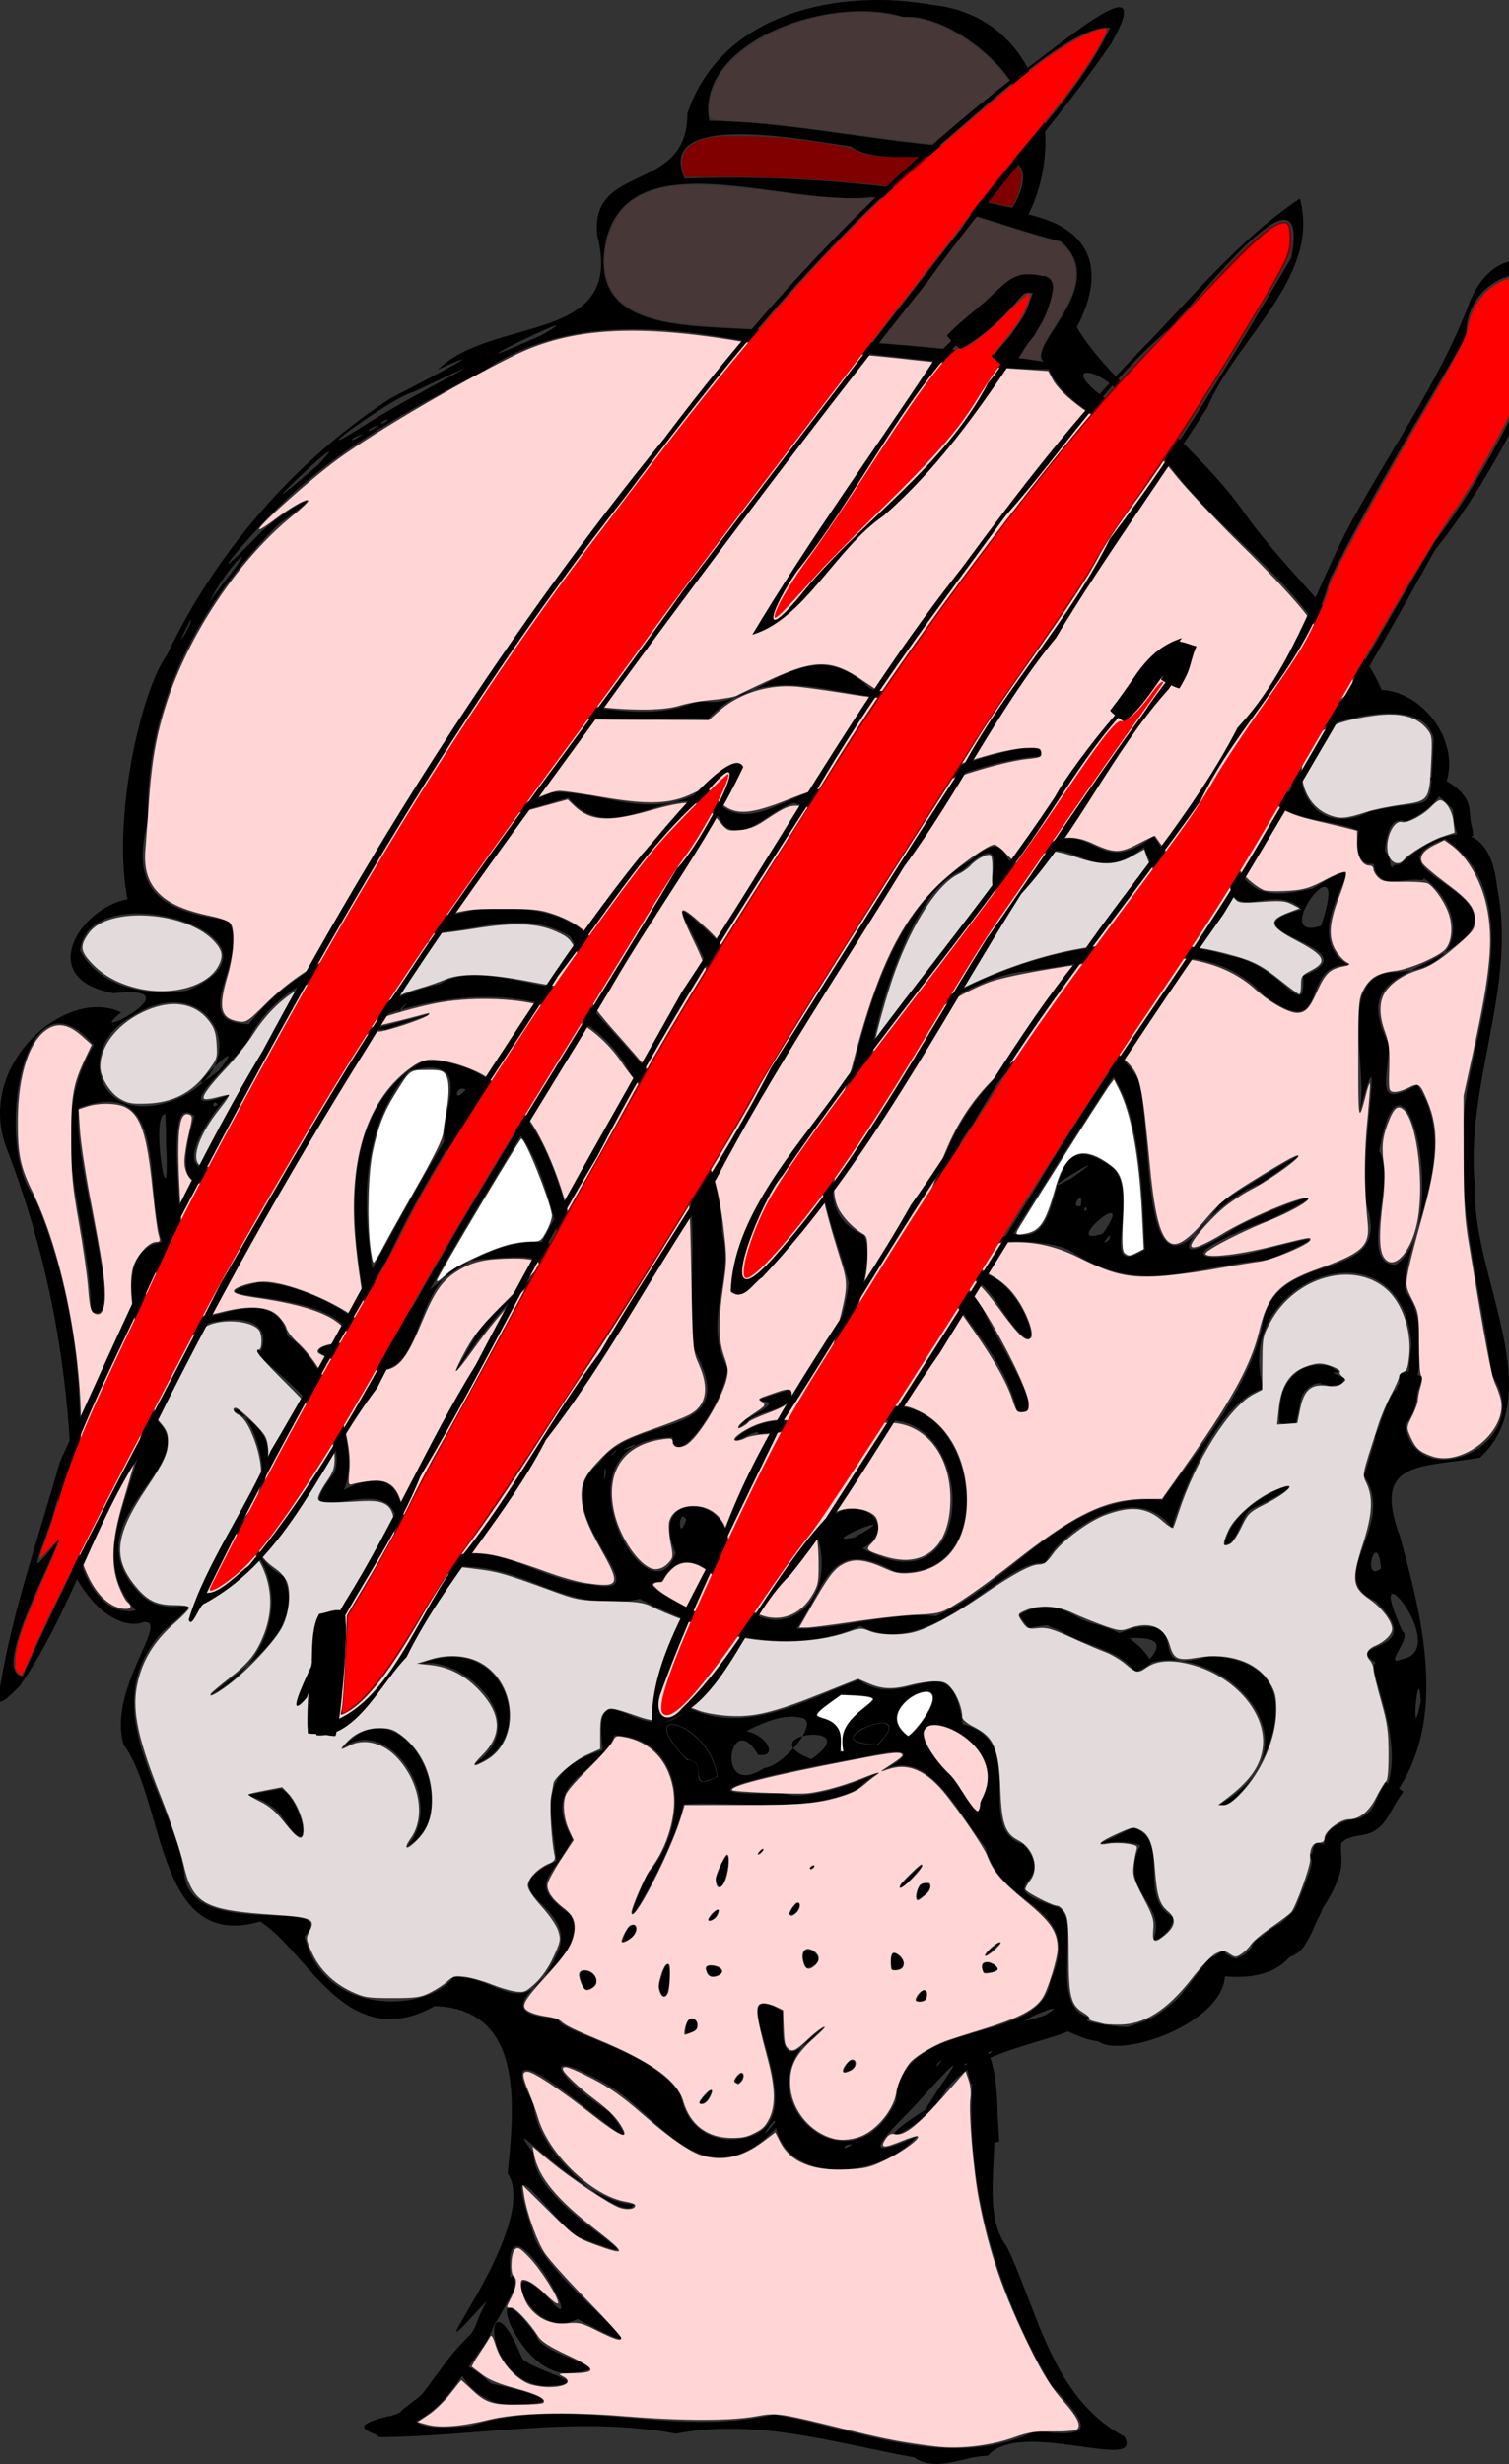 <svg xmlns="http://www.w3.org/2000/svg" width="821.08" height="1339.992"><rect width="100%" height="100%" fill="#333333" stroke="none"/><g transform="translate(-150.901 -274.316)"><path d="M648.179 1610.69c-42.14-7.473-84.802-21.476-129.52-12.862-53.566-10.04-107.964 1.563-161.608 1.913-.013-2.393-20.837-5.04 4.84-11.345 22.77-1.738 68.296-78.894 51.445-60.168-44.736 48.988 33.169-42.648 13.785-72.05 3.84-37.356 8.776-89.328-39.688-90.903-48.033 26.797-68.956-29.933-95.001-45.972-57.075 16.547-51.35-65.135-74.296-96.184-8.792-30.036 25.277-67.698 11.21-66.64-26.027 9.01-62.507-49.418-40.025-89.727-2.688-57.79-13.97-113.814-34.677-167.578-17.816-45.213 32.131-88.89 62.201-74.234-23.168 18.082 43.403-15.68-4.07-10.488-43.19-7.726-18.247-46.435 7.54-51.135-8.621-42.533 6.985-113.145 21.475-132.887 26.051-55.204 69.814-105.995 121.709-139.561 15.915-8.217 61.143-31.63 25.662-15.585 30.796-29.65 102.06-13.341 86.696-72.98-4.144-39.938 49.447-22.34 49.052-66.287 18.466-55.008 82.46-68.217 133.428-59.016 56.398 5.848 74.4 69.328 52.16 113.94 36.055 8.116 41.704 31.887 26.371 61.261 15.887 28.699 66.057 64.83 91.275 101.238 24.272 34.23 61.26 64.662 74.559 96.082 31.26 1.36 57.392 52.477 13.313 71.522-18.138-6.558-6.64 45.788-19.42 15.09 4.082-24.64-79.256-2.218-50.25-56.291 17.967-25.045 66.416-21.694 26.382-57.72-28.708-43.638-60.251-58.925-90.732-101.554-21.584-12.083-53.073-26.369-60.341-45.47-47.693-.406-97.446-10.499-146.249-11.683-53.709-10.618-112.516-20.408-161.23 12.503-47.305 24.388-84.152 45.957-114.88 77.214-11.773 11.69-41.962 46.769-9.826 14.146 11.486-13.48 49.487-34.276 13.032-7.927-43.043 42.751-73.193 99.123-71.02 161.187-11.011 40.075 9.916 49.57 43.58 54.303 12.533 21.72-23.706 55.576 11.284 56.434 29.24-37.609 78.947-51.85 121.458-61.984 28.623-5.367 88.724 3.836 63.542 51.558 30.731 35.143 72.377 73.998 72.444 123.342 7.092 27.255-11.31 47.19 3.054 74.274-2.434 20.292-29.114 56.47-29.998 37.475-69.683 1.299-12.24 105.136 1.729 62.846-17.808-38.664 42.964-31.088 25.188 9.43 16.456 47.737 66.476 26.762 51.527-19.987 16.37-28.112 48.836-5.599 24.969 8.166 66.929 37.864 62.54-84.847 3.729-68.061-48.914 25.044-12.905-49.855-11.306-76.602-9.652-36.085-28.701-70.93-1.383-101.767 10.098-40.302 23.477-101.993 67.814-127.718 26.828-24.379 12.973 20.67 37.143-6.013 30.161-19.652 30.932 17.56 62.363-7.332 13.329 20.707 15.09 23.057 40.987 10.476 10.913 20.5 19.12 24.319 45.726 18.076 44.939-28.582-13.643 21.217 19.178 41.693-27.996-1.008-8.308 43.548-45.715 16.694-30.723-34.869-86.883-18.775-128.825-13.45-38.455 2.83-95.835 52.016-90.999 69.5 32.926-36.09-48.604 52.618 1.875 74.049 12.797 26.455-41.153 101.161 5 95.237 55.676-18.123 74.138 93.87 12.198 87.982-35.642-19.687-37.094 6.567-53.698 30.9 19.949.972 52.947-9.345 75.892-6.792 43.463-19.794 71.145-68.05 123.12-63.173 17.329-25.057 49.003-61.86 54.803-97.698 8.75-40.3 71.734-18.197 56.115-63.52-4.368-24.43 12.174-109.755-4.863-44.936 8.85-23.986-12.943-76.177 17.722-80.887 56.722-.703 32.9-56.437 2.847-55.98 17.706-17.533 50.544-36.036 55.534 9.709 11.191 55.014-18.242 108.65-11.907 164.359-1.947 45.878 40.408 111.194 2.646 145.8-31.61 5.688-59.247.891-43.69 42.654 14.761 53.428 31.082 119.994-22.235 160.535-38.36 17.937-10.655 84.198-72.893 78.981-1.973 29.67-73.419 49.92-71.058 29.646 35.958 17.072 63.212-51.128 65.789-38.83 29.524 12.434 63.726-22.185 51.331-57.237 12.36-3.46 43.25-26.424 24.061-17.747 43.201-20.036 3.835-85.556 12.059-86.336-19.637-12.3 29.737-4.065-.17-33.54-29.205-12.983 12.452-40.843-6.476-68.376 2.244-3.164 20.857-81.315 22.26-28.976 4.62 41.811 73.189 12.182 47.545-25.395-7.282-54.298-24.104-108.261-11.999-163.578 7.875-40.69 27.587-100.545-13.505-128.217-48.816 17.5 50.013 29.746 2.748 60.004-25.302 16.364-51.438 16.407-32.997 52.639-2.749 23.594-5.935 32.817 15.065 21.061 25.059 37.976-8.168 83.12-6.591 112.318 20.169 23.58-4.548 94.861 3.446 28.65-5.648-69.602-99.033-35.294-80.52 24.243-21.262 5.198-40.682 45.514-49.867 75.631-21.432-28.808-65.128 7.03-68.864 19.655-20.438-5.365-63.021 54.909-100.532 33.825-39.515 17.836-84.314 4.03-120.103-14.732-39.613 8.688-61.068-18.431-97.582-17.445-28.554 11.423-43.122 29.926-35.326-13.875 8.573-50.574-65.648 4.122-33.145-37.387 10.05-32.61-55.445-68.854-40.018-66.123 13.396-37.126-89.138-8.13-61.587 34.415 39.327 23.856-45.384 55.483-4.584 97.32 16.52 18.07 43.671-6.108 12.547 20.88-38.24 42.407 5.215 88.49 11.728 130.902 2.056 38.822 86.896 11.524 65.527 34.829 9.797 43.828 67.026 41.705 81.147 22.031 26.942-.105 38.32 28.141 57.404-15.079 8.132-25.862-39.546-30.014-1.502-47.927-3.24-30.637-10.95-48.616 25.166-60.225-5.855-49.854 22.485 3.637 46.879-22.995 31.067 15.208 63.95-4.63 92.504-15.179 26.275 18.809 49.764-22.471 56.527 23.977 37.35 10.006 4.967 56.99 33.089 65.424 19.953 23.032-20.816 21.027 17.456 33.875 16.224 3.565-5.535 54.253 18.11 60.14-7.794 13.913-62.853 14.137-79.306 41.968-13.716 21.981-47.173 32.198-9.752 8.342 10.506-17.536 28.504-39.696-.41-8.082-13.447 15.897-44.178 40.435-4.153 22.464-20.11 23.666-69.591 26.403-76.56-4.459-39.243 40.72-63.816-7.156-91.333-23.339-39.73-22.765-28.59-4.52.654 14.648 37.582 48.335-75.045-66.09-41.165-4.08 1.21 29.5 51.175 65.32 54.468 54.238-29.757-.839-75.486-56.133-54.496-27.678-2.287 29.934 85.646 69.266 22.267 44.732-21.948-20.5-38.178-49.035-22.967-2.341 5.758 27.283 87.838 81.451 24.426 47.627-27.029 14.819-46.881-46.22-11.978-7.1 15.257 14.493-28.96-64.217-24.48-17.272-.775 38.266-102.193 91.237-21.288 82.464 54.634-17.379 108.433 6.985 164.795-6.166 47.342 8.477 95.304 31.266 142.225 9.094 30.125 3.548 32.204-.021 8.702-24.772-29.188-49.587-46.74-106.63-43.107-164.713 25.19 13.963-.344 64.468 18.863 89.269 16.932 35.092 24.591 82.333 63.929 103.15 11.016 20.106-56.64-10.134-74.334 10.47-13.292.15-27.881 9.389-40.22.849M614.345 1440.5c-5.276-.357-5.406 4.567 0 0m-53.951-4.847c35.61-13.55-21.426-90.165 16.447-67.465-1.368 29.45 4.622 25.817 22.504 8.73-51.38 33.133 13.361 94.618 39.101 39.901 2.31-47.149 78.89-28.417 84.211-65.796 18.24-41.55-26.89-37.872-35.532-71.909-20.252-26.602-36.162-65.106-69.776-31.64-29.57 14.054-72.522 5.541-94.716 8.13-2.01 19.807-44.685 95.19-20.07 39.049 25.59-29.977 19.884-75.38-17.218-76.705-9.248 22.6-41.261 24.26-22.985 56.652-11.738 22.244-24.873 23.922-1.03 40.913 14.4 26.955-59.357 53.461-6.648 56.54-2.024 7.287 52.958 17.061 66.725 42.35 3.524 18.953 20.713 27.759 38.987 21.25m-29.049-17.524c12.36-17.828 4.992 3.146 0 0m19-11.615c6.586-11.631 6.055 3.396 0 0m59.465-5.63c4.595-13.364 11.54-.481 0 0m-85.798-20.61c-.635-16.486 14.699-2.48 0 0m125.333-18.26c6.683-14.17 8.51 4.775 0 0m-140-7.398c9.059-36.158 6.57 23.301 0 0m-39.873 1.978c-12.412-21.543 18.388-4.723 0 0m67.873-7.185c-9.376-13.151 17.595-1.9 0 0m148.981-2.482c-6.192-12.107 19.159.484 0 0m-49.736-1.235c-5.347-20.264 15.76.164 0 0m-47.03-1.037c-8.32-20.277 18.304-3.581 0 0m100.202-10.255c16.313-12.607-11.185 12.47 0 0m-200.024-4.04c3.386-17.15 14.898-5.372 0 0m46.607-11.88c9.573-13.725 4.433 2.278 0 0m44-3.329c8.743-15.224 6.228 2.712 0 0m69.667-7.876c-1.913-14.881 16.8-8.18 0 0m-8.748-8.22c27.852-27.872-4.708 10.223 0 0m-100.919-2.809c13.083-36.173 4.345 19.313 0 0m51.734-6.429c5.368-2.979-2.437 3.074 0 0m-28.734-7.253c3.38-4.057 4.729-2.762 0 0m9.256 145.878c1.069-4.938-12.586 15.58 0 0m90.647-33.931c-4.292 3.488-2.821 5.448 0 0m22.097-.57c20.793-13.58-29.889 12.259 0 0m34.105-23.627c19.566-11.911-31.129 10.345 0 0m-35.105-115.891c23.75-38.111-62.676-64.313-17.977-15.862 4.674.79 18.082 32.849 17.977 15.862m-107.5-4.996c21.795 8.885 104.972-33.413 43.552-19.442-26.638 4.723-118.287 22.011-43.552 19.442m-35.5-8.976c-3.799-30.354-48.25-41.302-16.647-8.95 13.008.28-2.06 18.78 16.647 8.95m25.358-4.609c10.448-.942 31.185-25.656 20.102-27.381-17.421-4.154-39.927 15.488-46.894 14.594 17.316-20.743 40.442 8.122 23.434 5.587-15.328-26.853-24.102 25.284 3.358 7.2m25.642-4.8c31.044-21.52-34.917-13.728 0 0m17.885-4.008c-8.213-25.243 41.121-30.358-1.885-31.092-32.254 22.241 5.325 1.498-.53 31.258zm18.413-3.773c26.144-26.802-41-.596 0 0m21.297-8.87c30.736-39.113-30.53-12.826-4.767 4.377zm274.038-14.795c-1.403-24.96-5.842 29.12 0 0m-10.115-23.08c27.924-4.894-23.442-66.574.118-15.047 5.724 3.2-11.332 19.96-.118 15.048m-375.518-20.574c29.004 4.07-10.31-55.526-27.27-21.488-20.711-.637 27.706 20.656 27.27 21.488m-313.449-5.75c-33.98-36.895 16.708-80.639.82-123.067 22.63-22.356 8.231-106 2.895-39.564 9.77 48.74-25.622-32.946 10.392-37.746-10.249-31.898 4.229-90.795-45.122-73.107-5.008 27.046 27.838 122.357 6.509 110.653-.664-51.852-26.074-97.89 1.513-144.703-38.853-45.682-54.46 54.737-32.443 82.445 20.749 48.12 28.4 104.45 23.412 156.339-7.283 20.856 3.396 74.038 32.024 68.75m153.164-16.6c31.968-32.907 63.395 1.098 93.997 2.334 42.94 9.015-28.399-40.304 4.742-65.923 19.178-28.495 81.095-10.654 50.672-63.742-2.471-52.337 11.663-106.307-33.09-147.197-26.82-52.229-94.25-48.61-141.576-30.143-46.05 21.688 82.605-19.68 8.122 5.272-26.574-2.422-73.867 59.783-49.92 41.68-25.083 31.82-74.412 71.77-54.269 5.478-19.752-17.106-2.073 73.74-7.827 97.36-10.423 36.074 49.398-16.864 58.368 22.018 18.908 12.156 41.363 60.414 30.723 83.92 49.614-26.036 24.79 54.841 40.058 48.943m42.285-75.16c-3.021-30.55 25.277-89.92 22.044-86.855-21.344 7.073-64.772 86.037-31.715 27.539 19.448-26.321 63.436-45.872 5.008-40.221-47.745 2.252-26.823 77.44-72.837 57.035-40.093-8.315-2.154-12.532.109-10.222-3.206-33.275-96.804-22.037-51.712-33.953 23.314.272 51.043 15.995 61.766 27.548-10.91-48.527-21.629-120.002 28.837-148.32 55.298.355 76.215 63.728 82.53 107.763-33.371 21.427-31.077 80.062-44.03 99.686m-52.695-62.49c8.298-17.686 55.112-55.944 87.695-43.928-3.202-23.964-25.593-99.451-41.983-46.928-50.261 6.517 12.914-61.609-39.737-48.392-33.81 39.45-24.086 97.89-12.138 144.486 2.008-1.8 3.742-3.92 6.163-5.239m46.695-96.5c-2.45-4.89-5.48 5.873 0 0m-10-32.55c-5.393-3.379-7.45 8.618 0 0m498 260.49c-1.99-23.282-11.178 8.334 0 0m-286.5-17.033c32.238-17.762-23.564 5.211 0 0m-91.5-9.636c-4.396-7.527-4.858 13.848 0 0m-43.818-25.201c-.459-10.77-1.654 11.974 0 0m4.946-11.32c3.733-4.567-6.735 5.433 0 0m9.007-2.711c8.453-5.246-12.675 4.62 0 0m415.823-99.338c31.177-20.139 4.383-137.08-8.958-61.809 9.929 15.198-12.291 61.873 8.958 61.81m-669.46-81.952c-8.84-.516 3.097 67.598.363 14.923l-.034-6.9zm30.53 29.084c31.416-40.524 64.023-88.018 119.015-99.864 28.392-19.8 104.585 32.255 70.78-25.803-26.21-16.051-53.04-1.668-76.763-2.277 2.985 21.325-53.699-10.742-42.213 25.82-22.182-8.978-47.771 15.368-55.633 31.748-5.951 12.06-48.51 44.782-10.852 30.729-7.375 6.818-36.71 46.41-4.334 39.647m29.51-30.405c6.208-12.433-10.78 12.109 0 0m-31.538-3.929c-2.563-3.703-3.844 3.586 0 0m-23.231-2.547c46.65-18.768 18.37-72.749-23.269-45.336-31.618 16.37-19.905 61.787 23.269 45.336m23.981-15.909c20.636-26.342-30.286 23.564 0 0m381.619-30.935c47.953-31.682 112.744-48.08 168.823-31.256 27.98 4.459 41.012 37.961 39.418 10.647 41.301-15.725-48.584-24.092-.7-35.994-15.45-16.27-42.3 11.92-38.637-21.52-26.158.661-36.647 16.754-47.26-12.428-33.065 26.074-39.316-17.437-70.72 13.42-28.391 34.262 7.589-34.611-28.293-.431-33.094 10.874-55.098 114.184-47.344 99.17 7.357-8.142 15.952-15.049 24.713-21.608M332.819 843.34c-.853-3.498-21.583 19.506 0 0m37.526-20.9c7.061-8.89-9.41 9.027 0 0m-117.486-9.405c65.03-28.199-53.34-65.811-58.383-21.779 10.541 20.375 37.744 25.202 58.383 21.779m616.861-35.22c17.664-52.346-30.528 9.89 0 0m26.191-61.98c37.685-9.443 32.42 6.646 35.125-39.52-4.028-20.578-39.147-14.731-58.895-6.8-25.075 10.853-14.626 65.017 23.77 46.32M854.083 691.4c6.65-52.338-12.32 24.935-.23 12.384zm-600.59-75.806c6.538-16.323-11.425 20.376 0 0m17.29-22.104c24.979-30.938 3.645-12.01-5.78 8.13zm53.284-66.389c26.184-28.644-45.253 38.65-8.716 7.342zm24.778-21.194c24.157-16.014 92.394-49.457 27.167-18.458-11.456 2.395-65.93 42.716-27.167 18.458m-.5 4.482c-7.884 2.184-8.086 6.047 0 0m9-5c-7.884 2.184-8.086 6.047 0 0m5-3.019c-5.237.889-5.471 4.805 0 0m404-6.382c-16.202-25.922-45.027-24.537-7.722-.7l5.734 1.506zm-47.56-24.95c-9.769-8.97 36.8-41.187 9.422-65.47-34.625-8.375-59.613-21.802-103.362-24.144-43.378 6.19-130.443-32.05-144.092 23.147-13.752 63.595 75.787 40.466 113.931 54.136 41.39 2.346 83.886 6.025 124.1 12.331m-273.44-14.305c37.093-21.342-67.885 30.049 0 0m258.222-72.543c23.93-46.97-64.96-11.995-89.779-30.256-26.357-3.67-106.782-19.802-90.391 17.457 59.633-2.07 120.519 3.203 178.304 15.933zm-.286-29.091c23.931-23.454-29.097-74.014-60.942-71.59-41.025-12.586-113.32 14.268-105.542 56.431 55.835 1.04 110.79 16.664 166.484 15.159M432.345 1581.75c-27.986 4.446-45.94-39.867-14.366-11.258 12.194 2.782 47.857 10.989 14.366 11.258m14.909-9.793c-35.935-2.68-32.989-66.334-12.127-14.829 8.145 7.596 42.476 13.845 12.127 14.83m12.435-7.059c-28.71.579-48.388-64.025-16.925-20.342 2.491 11.573 50.575 18.134 16.925 20.342m318.656-235.644c8.535-19.09-19.857-26.546-6.92-51.395-18.604-6.058-36.054 6.5-4.026-9.612 21.694 7.332 1.388 37.449 21.709 48.54.79 5.183-6.139 12.662-10.763 12.467m-406-50.77c22.465-25.224-10.936-72.74-35.037-53.475 32.518-38.156 68.726 35.37 35.037 53.475m-67.049-14.638c-10.36-17.587-35.992-10.371-1.534-16.759 10.86 4.664 20.1 43.7 1.534 16.759m509.202-8.204c60.471-35.124-4.314-91.89-41.38-75.737 32.333-29.885-59.228-1.929-4.6-20.384 32.515-5.093 2.405 27.418 40.259 15.32 71.998 3.535 16.477 87.699 5.72 80.8m-406.1-21.453c36.66-25.088-10.571-62.104-29.803-54.48 48.007-21.388 67.021 42.846 29.803 54.48m-143.053-37.965c37.375-19.62 46.027-66.188 12.005-90.293 33.662-19.082 5.65-72.378.697-64.11 48.323 21.322-16.967 65.395 27.322 89.851 12.058 29.435-21.472 48.986-40.024 64.552m552-82.038c4.803-29.154 65.417-43.014 14.484-19.23-5.334 2.49-7.69 19.944-14.484 19.23m-265-58.68c21.35-17.16 50.257-3.491 11.043-1.446 1.411-4.498-17.766 8.842-11.043 1.446m4.042-9.112c35.081-17.785-16.872-3.593 24.353-16.439 6.093 10.845-19.986 11.92-22.98 17.601l-4.968 3.196zm147.916-4.656c-10.81-49.288-71.603-75.48-42.185-128.879 10.229-44.326 71.315-108.495 108.124-51.692 9.228 33.546-1.078 135.955 44.655 67.293 20.607-13.33 70.163-43.457 21.757-10.406-24.574 7.97-66.44 58.463-12.788 23.535 21.9-11.39 64.874-26.82 18.383-4.22-22.199 7.78-61.897 26.005-13.98 19.142 25.357-5.911 57.516-16.348 13.247 2.733-44.748 3.936-70.218 20.85-108.926-5.174-18.299-8.91-87.224-5.823-40.1 15.482 20.82 13.749 29.45 56.548 2.358 15.387-15.92-25.542-42.495-28.875-10.089-2.202 2.11 12.213 40.61 65.64 19.544 59m69.548-87.886c-2.058-41.53-1.6-133.39-67.316-103.453-32.183 24.274-78.274 129.81-5.19 94.494 35.314 11.338 11.887-67.3 55.78-34.955 14.692 17.737-9.91 60.459 16.726 43.914m-97.506-28.306c.456-2.685 5.914.897 0 0m78.02 22.87c3.166-6.988-6.785 5.98 0 0m-3.325-3.266c19.906-28.896-24.9 8.68 0 0m-8.695-13.21c-1.21-3.657-2.466 3.562 0 0m-3.376-1.766c1.859-10.361-6.77 1.911 0 0m-5.417-14.954c32.17-22.301-29.934 16.11 0 0m-194.79-102.034c-1.168-23.686-38.35-66.977 2.781-26.877 8.575 3.356-.057 53.191-2.78 26.877m26.583 5.81c-3.354-27.8 72.462-84.736 20.406-34.483-9.797 3.223-13.95 45.326-20.406 34.484m-20.637-95.807c-19.435-36.27-58.151 17.455-84.577-15.074-26.488 8.041-47.874 13.978-8.745-2.925 29.972-.433 54.315 16.75 84.02-2.35 24.196 41.402 61.711-24.143 89.021 8.77 20.832-13.08 100.492-41.815 92.418-26.023-49.92 3.502-91.055 39.162-133.652 25.414-12.09 2.525-26.565 21.944-38.485 12.188m-143.363-50.582c39.093-36.421 87.12 2.85 129.55-17.376 31.372 7.844 57.329-41.084 93.057-6.801 18.77 11.214 105.557-27.108 48.72.224-48.218 21.491-96.272-25.712-136.428 16.454-32.284-1.376-62.435 6.126-95.671-4.663-12.598 2.853-26.754 15.021-39.228 12.162" style="fill:#000"/><path d="M604.804 1437.472c-12.895-3.2-22.997-15.277-23.87-28.536-.686-10.404 2.506-17.045 12.426-25.852 3.212-2.852 5.988-5.564 6.17-6.027.659-1.69-4.05 1.55-8.868 6.103-6.994 6.607-8.716 7.383-11.098 5.002-1.624-1.625-1.939-3.21-2.238-11.294l-.348-9.404-3.778-1.829c-2.078-1.006-5.059-1.829-6.623-1.829-5.235 0-4.967 4.004 2.016 30.11 4.214 15.755 4.42 25.759.679 32.922-2.098 4.016-3.367 5.25-7.647 7.439-4.296 2.197-6.267 2.637-12.09 2.703-13.557.154-23.048-6.885-26.831-19.898-3.28-11.28-17.258-21.417-46.213-33.51-13.694-5.718-17.835-7.764-20.315-10.032-1.19-1.09-4.173-2.069-7.916-2.599-5.935-.84-10.624-2.626-11.772-4.483-1.366-2.21 1.07-5.994 10.454-16.231 11.337-12.37 14.606-17.092 16.076-23.22 1.605-6.69.137-10.763-5.403-14.988-6.305-4.808-9.335-9.403-8.716-13.217.268-1.648 3.558-7.667 7.311-13.375l6.824-10.378-2.425-5.28c-2.829-6.158-3.669-13.926-2.04-18.861.807-2.445 4.403-6.68 12.486-14.701 6.244-6.197 12.136-12.774 13.093-14.617 1.671-3.218 1.884-3.328 5.366-2.796 14.627 2.235 24.658 12.361 27.552 27.813 2.534 13.527-2.786 32.383-12.634 44.775-2.376 2.99-9.943 20.434-9.943 22.922 0 8.251 21.025-32.162 26.969-51.839l1.968-6.516 30.697-.01c33.459-.01 42.055-.772 55.178-4.917 5.293-1.673 8.587-3.367 11.582-5.96 2.303-1.993 5.153-4.256 6.335-5.03 3.971-2.603 1.52-2.119-7.436 1.467-11.634 4.658-25.045 8.086-32.05 8.192-11.203.17-36.857-.982-38.164-1.713-3.51-1.964 19.818-7.876 65.811-16.68 22.333-4.276 26.515-4.623 26.515-2.202 0 .452-2.503 2.44-5.562 4.417-7.101 4.59-7.254 4.775-2.584 3.127 11.324-3.995 21.345.405 32.22 14.148 8.6 10.87 20.28 28.127 21.931 32.407 3.48 9.018 7.67 14.001 20.932 24.897 13.98 11.486 17.551 16.783 17.551 26.032 0 5.028-5.047 21.61-8.063 26.489-4.055 6.56-13.115 11.287-33.602 17.53-8.225 2.506-17.104 5.36-19.73 6.344-5.708 2.135-14.523 7.311-17.852 10.482-3.527 3.36-7.866 12.06-8.506 17.054-1.074 8.389-8.99 18.907-17.51 23.265-4.84 2.476-11.522 3.37-16.315 2.18zm-67.643-22.605c2.48-4.63.932-5.426-2.747-1.412-3.572 3.898-3.89 5.42-1.051 5.016 1.249-.177 2.701-1.555 3.798-3.604m17.035-8.432c1.784-1.784 1.838-4.879.085-4.879-.73 0-2.013 1.046-2.85 2.324-1.297 1.978-1.333 2.444-.246 3.132 1.616 1.022 1.363 1.07 3.01-.577m59.326-5.914c3.496-1.593 4.216-6.155.97-6.155-1.458 0-4.955 4.209-4.955 5.963 0 1.499 1.01 1.547 3.985.192m-86.197-20.94c2.569-1.073 3.117-1.773 3.117-3.984 0-3.171-2.98-4.703-5.074-2.608-1.335 1.334-2.794 7.895-1.756 7.895.327 0 1.998-.586 3.713-1.303m127.505-18.095c1.073-2.797.584-4.87-1.148-4.87-1.636 0-4.598 3.454-4.598 5.36 0 1.526 5.141 1.087 5.746-.49m-140.552-3.1c1.118-2.089 1.666-14.767.68-15.754-1.263-1.267-3.18 1.489-4.63 6.66-1.154 4.11-1.255 5.838-.476 8.074 1.134 3.254 3 3.683 4.426 1.02m-40.661-3.17c4.087-2.862.965-9.386-4.492-9.386-3.384 0-3.958 1.868-2.084 6.775 1.66 4.348 3.215 4.966 6.576 2.611m68.568-6.721c3.742-2.003.927-5.361-4.494-5.361-2.964 0-3.52 1.386-1.825 4.553 1.024 1.913 3.63 2.247 6.32.808m151.313-2.696c1.295-1.32-2.48-4.463-5.362-4.463-2.629 0-3.43 1.254-2.69 4.206.523 2.081.896 2.255 3.827 1.78 1.787-.29 3.688-.976 4.225-1.523m-51.645-1.268c1.617-1.949.785-5.042-1.892-7.033-3.225-2.399-4.359-1.386-4.359 3.891 0 4.293.086 4.441 2.587 4.441 1.422 0 3.071-.584 3.664-1.299m-47.164-1.748c2.48-2.48 2.198-5.256-.744-7.317-4.553-3.19-7.61-.186-5.979 5.874 1.15 4.268 3.412 4.754 6.723 1.443m99.268-9.898c1.565-1.678 1.805-2.335.85-2.335-1.635 0-7.973 5.683-7.973 7.148 0 1.262 3.936-1.398 7.123-4.813m-199.537-4.662c4.114-3.461 3.535-8.997-.703-6.729-1.374.736-4.62 6.796-4.62 8.625 0 1.19 2.87.168 5.323-1.896m46.753-12.228c.745-1.33 1.064-2.71.71-3.065-.74-.74-3.991 1.973-5.303 4.424-1.505 2.812 3.007 1.477 4.593-1.359m43.197-1.623c2.067-2.068 2.399-5.393.538-5.393-1.429 0-5.143 5.384-4.468 6.477.727 1.176 2.029.817 3.93-1.084m70.781-10.226c1.113-.975 2.023-2.738 2.023-3.92 0-1.877-.364-2.111-2.89-1.865-2.403.234-3.102.843-4.153 3.618-.696 1.835-1.009 4.004-.696 4.82.613 1.598 1.15 1.348 5.716-2.653m-109.244-8.203c1.711-5.012 2.127-13.03.675-13.03-1.21 0-6.252 10.632-6.253 13.184-.003 6.27 3.416 6.175 5.578-.154m101.692-.38c4.511-4.729 6.106-7.257 4.577-7.257-.84 0-10.376 9.283-11.29 10.99-1.854 3.463 1.772 1.448 6.713-3.733m-53.548-6.19c.22-.657-.192-.858-1.067-.522-.783.3-1.423.941-1.423 1.424 0 1.181 2.042.442 2.49-.902m-28.538-7.83c1.737-2.092.498-2.487-1.361-.433-.898.992-1.214 1.803-.704 1.803s1.44-.616 2.065-1.37" style="fill:#ffd5d5;fill-opacity:1;stroke-width:.899"/><path d="M375.353 1591.986c6.762-3.029 12.41-7.474 17.32-13.007 1.535-1.728 2.914-3.588 4.37-5.381 4.711-5.9 8.804-12.25 13.174-18.395 1.144-1.607 2.343-3.174 3.493-4.776a50.8 50.8 0 0 0 5.476-10.275c.294-.632.543-1.287.883-1.896.436-.782.983-1.497 1.44-2.268 2.285-3.86 4.47-7.802 6.56-11.772 1.395-2.655 3.055-5.41 3.132-8.505.038-1.56-.362-2.027-.964-3.598-.304-.513-7.56 3.783-7.256 4.296-.145-.54-.3-1.078-.434-1.622-.032-.131.06-.341-.061-.4-.1-.049-.11.193-.165.29-.206.369-.4.745-.618 1.108-.87 1.449-1.834 2.84-2.679 4.304-3.288 5.553-6.505 11.227-8.648 17.334-1.036 2.998-2.358 5.466-4.688 7.685-2.485 2.554-5.024 5.082-7.337 7.794-3.988 4.675-7.478 9.736-11.223 14.6-1.385 1.911-5.033 7.11-6.834 9.014-.946 1-2.063 1.826-3.132 2.695-2.637 2.142-5.5 4.006-8.002 6.316-.457.438 5.736 6.897 6.193 6.46M687.954 1405.967c-.346-4.37-1.334-8.65-1.835-13.004-1.065 2.714.241-2.658-.102-2.062-.692 1.204.72 2.247-1.978 2.842-4.365.963-4.202-2.291-4.131.183 1.495 9.124 2.192 18.347 2.94 27.556.51 5.595.36 11.303 1.888 16.758.203.727.513 1.42.769 2.13.121.643 9.21-1.073 9.089-1.715-.278-5.895-.852-11.77-.922-17.671-.22-7.403-.731-14.714-2.372-21.959-.348-1.535-.706-3.073-1.192-4.57-.434-1.334-1.043-2.606-1.564-3.909-1.922-3.195-2.128-4.835-7.335-4.899-2.088-.026-3.45 2.582-4 4.145-.44 1.252-.367 2.46-.402 3.758.2 4.772.966 9.489 2.514 14.021.114.61 8.747-.993 8.633-1.604M234.282 1045.464c.209-5.175-.991-10.454-.594-15.61.063-.823.254-1.632.38-2.448.223-.709.386-1.44.668-2.127.913-2.224 3.022-5.113 4.785-6.785 3.078-2.657 4.914-6.348 6.706-9.924.956-2.686 2.267-3.07 4.41-4.608.492-.354 3.062-2.25 3.647-2.68 1.623-1.237 3.683-2.279 5.173-3.672.916-.857 1.073-1.173 1.721-2.112l.223-.359c.332-.5-6.74-5.202-7.073-4.702l-.353.328c-2.093 1.246-4.206 2.47-6.263 3.78-2.804 1.956-5.794 4.013-7.89 6.759-.596.78-1.567 2.625-2.096 3.599-.628 1.131-1.267 2.257-1.888 3.391-.928 1.694-1.64 3.385-3.313 4.491-3.92 3.684-6.834 7.95-8.207 13.226-.22 1.212-.53 2.41-.659 3.636-.584 5.542.447 11.673 1.763 17.054.087.626 8.948-.61 8.86-1.237M892.12 721.69c-.338.772-.74 1.52-1.015 2.317-1.384 4.015-2.088 8.644-1.34 12.862.161.906.497 1.772.745 2.658.983 1.68 1.786 3.7 3.96 4.322 1.708.487 3.547.202 5.323.234.417.008 1.663-.104 1.246-.115-2.353-.066-1.188.488-2.436-.278-.147-.136-.247-.457-.442-.408-.163.04.1.32.134.485.056.262.092.528.137.793.34 1.995.57 2.733 1.415 4.629 1.666 2.536 4.25 4.494 7.417 4.517 1.264.009 2.524-.137 3.787-.206 3.046-.196 6.054-.725 9.112-.714-3.172-.078 1.435-.075 1.973-.026 1.438.15.366.055 3.228.096.581-.15-1.544-8.369-2.125-8.219 1.883.043 2.39-.024 1.535.07-2.328-.13-4.569-1.168-6.97-.579-3.253.113-6.51.343-9.706 1 1.837.058 1.732-.168.944.275-.19.107-.297.368-.512.407-.573.103-.208-.345-.472.07-.485-.595-.671-2.518-.846-3.196-.556-2.164-1.337-3.991-2.913-5.642-3.196-1.94-1.738-1.567-6.377-1.471-.483.01-1.84-.04-1.432.218.798.506 1.938.17 2.765.626.382.212.356.799.535 1.198l-.196-.06c-.942-4.33.36-8.778.945-13.077.197-.596-8.221-3.382-8.418-2.787" style="fill:#000"/><circle cx="929.816" cy="697.839" r=".275" style="fill:#000;stroke:#000"/><path d="M931.603 705.502c3.332 2.702 6.657 5.4 9.47 8.658.129.17.31.313.387.513.073.19.03.405.046.608.031.394.05.788.098 1.18.164 1.356.34 2.62.366 3.99.058 2.374 1.17 4.51 1.58 6.812 0 .822.168 1.633.28 2.444.068.609 8.68-.353 8.611-.962a35 35 0 0 1-.22-2.598c-.292-2.072-1.078-4.016-1.216-6.104-.291-3.53-.403-7.142-1.901-10.423-.395-.647-.75-1.32-1.184-1.941-2.681-3.849-6.31-6.751-10.516-8.784-.467-.41-6.268 6.197-5.801 6.607M728.409 1377.574c2.79 1.06 5.463 2.4 8.22 3.537 1.667.687 3.72 1.394 5.404 1.995 4.995 1.398 10.201 2.043 15.382 2.126 1.278-.026 2.557-.016 3.833-.079.416-.02-.862-.202-1.25-.049-.367.145.79.046 1.184.075 2.203.163 2.946.332 5.725.15.84-.055 1.655-.312 2.482-.469.904-.292 1.802-.603 2.712-.875 1.818-.544 4.086-1.05 5.852-1.69 1.668-.603 4.81-2.062 6.33-2.94 1.098-.635 2.126-1.384 3.188-2.075 5.428-3.976 10.63-8.247 15.7-12.669 5.016-4.128 9.543-8.885 12.55-14.705.548-1.06.95-2.188 1.424-3.282.904-2.963 1.878-6.494.574-9.526-.268-.623-.325-2.01-.966-1.79-2.67.915-4.755 3.043-7.132 4.564 1.515 3.183 4.211 5.735 7.47 7.13 1.157.494 2.353.977 3.601 1.127 2.094.251 4.218.043 6.327.064 1.214-.36 2.487-.56 3.641-1.08 3.568-1.607 6.109-4.496 8.688-7.31 6.868-7.489-2.548 2.713 4.438-4.845.706-.649 1.393-1.318 2.117-1.946 1.943-1.686 2.293-1.951 4.369-3.225 1.418-.87 2.928-1.585 4.339-2.467.74-.463 1.433-.997 2.15-1.496 5.401-4.423 8.217-10.119 10.77-16.45 1.218-3.956 2.283-7.976 3.747-11.851.93-2.403 1.84-4.85 2.305-7.394.338-1.844.3-2.357.384-4.197.133-1.595.154-3.2.345-4.79.022-.191.222-.719.106-.567-2.43 3.179 6.025 1.03-7.494 1.056-.148-.05-.39-.298-.444-.15-.225.62-.162 1.31-.215 1.97-.18 2.233-.163 4.48-.354 6.714-.29 3.376-.561 4.053-1.309 7.43-2.108 7.188-5.003 14.13-7.832 21.061-.852 2.816-2.063 5.464-3.313 8.113-.941 1.994-.25.789-1.033 2.082-.882.63-1.763 1.368-2.821 1.686-.645.194-1.324.243-1.986.369-.364.026-.728.084-1.093.077l-1.388-.127c.176-.044.707-.104.528-.133-.67-.112-1.355-.082-2.033-.118-1.879-.1-1.83-.09-3.605-.149 1.819 1.017-2.198-.527-1.893.025.687 1.244 1.793 2.224 2.476 3.47.285.52-.144 1.458.379 1.738.619.332 1.395-.211 2.062-.431 1.214-.4 2.374-.949 3.56-1.423 9.245-4.816 16.946-12.028 23.034-20.444 1.211-1.674 2.277-3.448 3.415-5.172.895-1.594 1.852-3.154 2.684-4.782 2.055-4.02 4.25-9.111 4.876-13.642.124-.903.12-1.82.18-2.73.138-2.898-.352-5.795-.228-8.69.042-1.004.192-1.715.356-2.695.093-.153.141-.344.278-.46.095-.08.25-.026.363-.08 2.34-1.111-1.484.372 1.711-.675 4.3-1.408-.87.068 3.714-1.187 3.083-.851 6.316-.917 9.32-2.112 2.49-.99 2.748-1.374 4.898-2.917 3.77-3.22 5.864-7.643 8.3-11.836 2.112-3.635 2.496-4.07 4.898-7.626.347-.681-9.281-5.59-9.628-4.91-.879 1.494-1.807 2.96-2.635 4.48-2.38 4.371-3.91 9.303-7.328 13.033-.427.256-.832.551-1.28.767-2.661 1.282-5.963 1.365-8.802 2.142-.881.241-1.74.557-2.609.836-4.727 1.98-8.399 3.954-10.17 9.067-.368 1.7-.556 2.303-.685 4.102-.194 2.716.176 5.432.223 8.145-.048.463-.041.936-.144 1.39-.573 2.535-2.11 4.924-3.362 7.146-2.481 4.406-1.834 3.241-4.819 7.803-2.27 3.222-4.102 6.001-6.708 8.977-4.634 5.292-10.09 9.856-15.902 13.787-1.243.715-5.447 2.971-6.448 4.163-.95 1.13-2.15 2.428-2.095 3.904.157 4.226 2.14 5.044 5.039 5.472 4.863.755 9.927 1.08 14.734-.183 3.706-1.252 6.105-2.803 8.478-5.937 2.32-3.449 4.289-7.128 5.81-11 1.77-3.883.825-1.896 2.847-5.957 2.488-5.392 4.554-11.002 6.03-16.754.26-1.547.586-3.085.781-4.642.416-3.325.412-4.908.257-8.166-.083-1.737-.272-4.4-.685-6.154-.211-.894-.56-1.75-.84-2.624-2.521-.275-5.044-1.1-7.566-.825-.688.075-.795 1.14-1.09 1.766-.982 2.084-.846 4.643-.988 6.87a29.4 29.4 0 0 1-2.347 9.475c-1.25 3.843-2.906 7.53-4.309 11.319-.675 1.708-1.326 3.485-2.164 5.125a27.2 27.2 0 0 1-5.536 7.372c-2.531 1.439-1.142.682-4.183 2.24-3.934 2.195-7.509 4.88-10.618 8.15-1.033 1.156-3.292 3.688-4.35 4.86-2.07 2.299-3.928 4.484-7.184 4.843.172.134.724.34.516.403-2.382.73-5.063-1.463-7.014-2.527-2.566 1.124-4.958 2.786-7.697 3.371-.567.121-.464-1.066-.763-1.563-.03-.05-.076.095-.087.153-.053.293-.056.593-.103.887-.298 1.824-.26 1.39-1.003 3.386-3.142 5.66-7.088 10.891-12.09 15.046-2.528 2.016-5.082 4.008-7.586 6.052-2.44 1.993-4.781 4.124-7.491 5.763-.814.51-1.6 1.068-2.442 1.532-3.943 2.177-8.385 3.336-12.569 4.94l-1.373.206c.264.041 1.057.081.793.123-.974.151-5.954-.124-6.314-.146-.364-.02.728-.026 1.092-.038-4.455-.333-8.89-1.04-13.277-1.848-2.474-.64-2.398-.532-4.68-1.45-3.028-1.218-5.933-2.935-9.254-3.211-.539-.31-4.922 7.316-4.382 7.626M711.122 1159.726c2.912-.74 2.535-.734 5.837-1.133 1.323-.16 2.647-.436 3.979-.385.369.014.608.429.948.571 8.328 3.496-1.133-1.049 8.21 3.634 9.314 5.384 20.1 7.563 29.397 12.986 1.438.839 2.737 1.896 4.105 2.844 3.758 3.553 2.073 1.81 5.11 5.18.36.62 9.123-4.483 8.762-5.103-3.14-5.15-1.278-2.493-5.759-7.846-5.16-4.381-4.883-4.676-11.161-7.764-2.208-1.086-4.494-2.013-6.803-2.861-5.685-2.09-11.804-3.043-17.014-6.332-3.098-1.547-8.015-4.283-11.484-4.847-5.934-.965-11.668-.125-17.03 2.437-.852.407-1.608.995-2.412 1.492-.504.376 4.811 7.503 5.315 7.127M856.027 1048.317c.646-3.083 1.312-6.162 1.935-9.25.685-3.394.545-4.857 2.55-7.694.715-1.01 1.721-1.778 2.581-2.667 2.922-1.627 3.007-2.148 6.335-2.258.138 0 0 .35.131.394.655.216 1.368.185 2.044.324 1.051.215 2.076.544 3.116.81 6.992-1.458 4.823.424 7.746-3.77.257-.587-8.053-4.224-8.31-3.636 1.486 1.357.151.26 5.178-.133-2.044-1.424-4.435-3.24-6.99-3.542-4.814-.57-9.234-.114-13.475 2.233-1.777.984-3.221 2.477-4.832 3.715-1.208 1.648-2.639 3.155-3.626 4.945-1.905 3.457-2.337 6.22-2.832 9.984-.286 2.175-.58 5.787-.542 8.069.014.828.148 1.65.223 2.476 0 .62 8.768.62 8.768 0M912.371 1021.85c-.196 4.531.025 9.144-.978 13.601-.23 1.02-.578 2.01-.867 3.015-1.422 3.608-4.128 6.336-6.57 9.244-1.51 1.797-1.74 2.186-3.043 4.002-2.77 5.278-3.041 5.78 6.318 7.652.66.131 1-.904 1.458-1.397.61-.655 1.163-1.361 1.745-2.042 3.531-4.92 5.613-10.65 7.94-16.184 2.813-6.417 1.456-3.248 4.077-9.504 1.89-4.733 1.075-2.505 2.495-6.665.245-.65-8.937-4.109-9.182-3.46-2.249 3.845-1.053 1.718-3.54 6.405-2.271 4.91-2.283 4.724-4.271 9.922-1.558 4.072-2.708 8.322-4.478 12.31-.353.797-.79 1.554-1.184 2.331q-.532.874-1.069 1.745c-.197.32-.886.716-.597.956 6.076 5.058 5.478 6.132 8.15 3.07 4.61-4.834 9.312-9.75 11.609-16.17.331-1.298.724-2.582.995-3.894 1.126-5.465 1.017-11.138-.375-16.54-.113-.611-8.746.993-8.633 1.603" style="fill:#000"/><path d="M592.839 1147.068c9.29-16.235 12.23-19.987 17.703-22.584 5.556-2.636 11.43-1.908 21.697 2.69 5.958 2.667 8.585 3.149 14.18 2.599 19.089-1.875 30.63-16.778 30.63-39.55 0-22.383-10.257-41.27-26.437-48.677-6.183-2.83-7.852-3.062-15.973-2.214-16.191 1.69-19.776 1.321-23.505-2.415-2.966-2.971-3.339-4.294-3.179-11.275.115-4.992 1.932-13.77 4.928-23.798 8.543-28.597 9.91-34.726 10.028-44.985.1-8.627-.225-10.227-2.325-11.44-5.917-3.419-12.196-10.276-14.19-15.497-4.486-11.747.513-30.83 14.102-53.826 7.043-11.919 8.183-16.566 2.421-9.872-5.11 5.937-3.86-.055 1.83-8.772 11.598-17.764 40.301-39.701 63.811-48.767 9.268-3.575 37.774-8.677 71.078-12.723 33.095-4.021 57.725 1.391 74.19 16.302 7.802 7.066 18.109 12.896 22.798 12.896 4.533 0 6.82-2.41 10.86-11.44 4.36-9.748 6.875-12.276 13.64-13.71 4.723-1 4.858-1.152 2.275-2.558-1.51-.823-4.024-3.562-5.584-6.087-4.287-6.935-3.773-15.177 1.847-29.662 2.677-6.9 4.172-12.451 3.528-13.096-.645-.644-5.375 1.124-11.158 4.172-8.489 4.474-11.537 5.393-19.752 5.959-5.343.368-11.22.29-13.06-.172-3.96-.993-12.873-8.747-15.395-13.39-3.727-6.862-3.36-6.787-13.021-2.675-14.426 6.138-17.927 5.262-26.473-6.629-2.64-3.675-4.89-6.829-4.997-7.01-.107-.18-4.143 1.73-8.968 4.245-10.04 5.233-13.46 5.221-24.853-.082-11.934-5.556-21.3-3.937-32.664 5.645-3.352 2.826-6.903 5.139-7.891 5.139s-3.888-2.288-6.445-5.085c-2.556-2.796-5.518-5.084-6.582-5.084-3.599 0-21.818 13.232-31.463 22.851-20.082 20.028-32.386 45.854-45.131 94.726-2.98 11.43-5.76 19.28-7.77 21.946-6.374 8.45-9.63 17.777-10.298 29.502-.8 14.025.82 23.192 8.672 49.094 7.205 23.768 7.427 17.72-2.038 55.585-6.6 26.403-7.392 37.72-3.03 43.266 3.43 4.36 8.582 4.38 19.899.073 26.462-10.07 48.594 9.522 47.176 41.761-1.053 23.938-14.832 34.859-35.7 28.295-10.242-3.222-10.612-3.626-6.795-7.443 3.242-3.242 4.237-8.365 2.503-12.884-2.016-5.254-14.939-7.569-21.965-3.936-1.959 1.013-5.367 3.898-7.574 6.412-3.284 3.74-3.837 5.194-3.048 8.01.53 1.891.963 8.348.963 14.347 0 9.931-.345 11.467-3.858 17.145-11.553 18.674-35.391 14.482-45.323-7.969-1.987-4.493-2.182-6.317-1.094-10.233 4.686-16.875-3.345-30.825-17.746-30.825-6.97 0-11.94 3.181-13.275 8.495-.476 1.898-.15 7.05.724 11.45 1.536 7.725 1.488 8.109-1.405 11.187-1.905 2.028-4.38 3.188-6.804 3.188-7.362 0-18.963-15.898-22.364-30.648-5.04-21.861 4.545-36.77 25.663-39.922 5.121-.764 6.038-.583 6.038 1.19 0 3 3.456 3.903 7.22 1.889 6.141-3.287 18.84-23.675 21.957-35.253 1.266-4.701 1.107-6.514-1.142-13.013-3.205-9.26-3.323-18.63-.48-38.134 2-13.721 2.003-15.89.05-32.413-1.219-10.305-3.4-21.535-5.22-26.86-7.45-21.824-22.53-44.235-51.557-76.629-10.492-11.707-15.097-17.75-14.532-19.067 5.485-12.754 5.726-25.71.612-32.891-4.307-6.049-11.745-11.03-21.505-14.402-7.4-2.558-10.942-2.935-27.559-2.935-18.61 0-19.537.132-38.768 5.509-43.626 12.197-69.968 25.657-90.776 46.384-9.46 9.423-10.323 9.978-14.458 9.307-9.893-1.605-11.199-7.06-5.962-24.908 3.427-11.68 4.156-24.932 1.563-28.392-.9-1.2-5.497-2.933-10.59-3.994-14.005-2.916-22.707-6.677-28.233-12.203-6.165-6.165-8.352-13.26-7.477-24.259.355-4.466 1.238-16.413 1.96-26.55 1.544-21.639 4.02-35.495 9.317-52.116 12.073-37.889 39.732-79.155 68.707-102.508 4.719-3.804 8.58-7.475 8.58-8.158 0-1.89-8.975 3.092-18.33 10.172-4.6 3.481-8.363 5.821-8.363 5.2 0-2.148 26.408-25.784 41.035-36.728 19.608-14.671 64.31-41.068 97.515-57.584 31.316-15.576 68.29-17.563 128.382-6.9 9.438 1.674 26.598 3.675 38.134 4.447 11.535.772 33.557 2.82 48.937 4.552s38.622 3.848 51.648 4.702l23.683 1.553 2.337 4.338c4.814 8.94 20.653 20.65 47.08 34.806 9.065 4.855 11.345 6.88 20.46 18.175 5.643 6.991 21.898 24.151 36.121 38.133 16.19 15.915 29.403 30.176 35.33 38.134 5.209 6.99 12.19 15.57 15.515 19.066 8.07 8.485 10.326 13.898 8.05 19.312-1.754 4.17-4.833 6.488-20.698 15.59-18.315 10.504-24.877 19.589-24.985 34.586-.053 7.33.368 8.934 3.117 11.881 4.614 4.947 10.528 7.568 24.15 10.701 6.642 1.528 14.221 3.338 16.843 4.023l4.767 1.245v6.942c0 7.22 2.794 12.027 6.99 12.027 1.05 0 1.907.858 1.907 1.906 0 1.05 1.153 3.06 2.562 4.47 2.212 2.21 4.107 2.54 13.86 2.41 6.213-.084 12.162.336 13.22.933 3.85 2.174 9.856 11.184 11.661 17.497 1.964 6.868 1.14 14.248-2.017 18.051-3.326 4.008-19.386 10.962-27.693 11.993-9.513 1.18-13.76 3.835-17.313 10.826-2.346 4.618-2.542 7.517-2.542 37.707 0 34.075.123 34.563 4.464 17.694.783-3.042 1.628-5.326 1.878-5.076s-.398 9.603-1.44 20.784c-1.757 18.868-1.685 35.582.24 55.284 1.208 12.358-2.899 16.166-26.542 24.616-21.591 7.718-27.623 14.007-32.469 33.855-4.797 19.649-15.444 38.675-44.642 79.778l-8.262 11.63-8.948.057c-21.396.133-37.758 7.871-69.86 33.039-16.273 12.757-28.1 21.196-36.441 26.002-5.076 2.924-7.741 3.493-18.431 3.936-6.874.284-22.221 1.972-34.106 3.75-11.885 1.78-23.42 3.236-25.631 3.237h-4.023l7.091-12.393zm-36.143-90.787c1.527-.82 6.208-1.704 10.403-1.965 9.513-.59 15.889-2.549 15.889-4.88 0-4.506-14.017-3.79-23.906 1.22-7.159 3.629-10.741 7.117-7.309 7.117 1.18 0 3.396-.671 4.923-1.492m1.442-8.576c.394-.636 4.858-2.715 9.922-4.62 10.785-4.057 13.656-6.222 13.656-10.296 0-3.5-1.493-3.674-9.055-1.053-10.138 3.514-9.63 3.15-7.049 5.051 2.147 1.58 1.76 2.091-4.992 6.583-4.025 2.678-7.57 5.64-7.876 6.582-.44 1.353-.009 1.418 2.061.31 1.44-.77 2.94-1.921 3.333-2.557m152.472-10.27c-.242-8.69-23.225-52.132-33.07-62.508-9.783-10.31-9.321-12.812 1.139-6.178 4.072 2.583 9.186 8.185 16.261 17.817 10.658 14.51 14.335 17.881 16.803 15.412 2.142-2.141-2.115-13.856-8.045-22.137-3.573-4.99-7.528-8.56-13.03-11.765-8.89-5.178-13.618-9.15-13.618-11.44 0-2.465 9.547-5.618 19.468-6.431 15.468-1.268 27.653 1.162 42.18 8.409 17.35 8.655 25.98 10.676 41.947 9.824 6.991-.374 20.719-2.117 30.507-3.875s20.941-3.6 24.786-4.092c7.541-.965 27.965-9.697 27.965-11.956 0-1.522.21-1.56-22.047 3.944-18.149 4.488-35.786 6.258-34.965 3.509.608-2.038 18.377-11.25 33.496-17.367 13.361-5.405 24.906-12.112 21.93-12.74-4.204-.887-31.56 10.58-45.924 19.252-11.155 6.734-17.317 9.07-17.317 6.567 0-2.805 12.051-16.401 19.566-22.075 3.822-2.886 9.42-6.51 12.44-8.054 11.213-5.732 29.254-18.854 25.922-18.854-1.588 0-8.924 4.144-25.036 14.14-13.724 8.516-17.357 11.5-25.114 20.638-8.823 10.392-14.697 14.556-18.485 13.102-5.635-2.162-8.945-13.692-11.557-40.253-5.042-51.267-5.113-51.548-15.391-61.023-10.778-9.934-22.55-13.087-36-9.64-11.456 2.934-19.429 7.67-30.609 18.18-14.812 13.925-24.375 28.642-31.862 49.03a5229 5229 0 0 1-6.437 17.435c-2.132 5.73-2.512 9.17-2.103 19.067.445 10.756 1.008 13.128 5.157 21.71 2.562 5.298 10.452 17.784 17.533 27.746 14.002 19.7 21.423 32.588 24.807 43.085 1.96 6.078 2.5 6.704 5.5 6.356 2.91-.338 3.311-.944 3.203-4.835M543.774 816.937c.53-1.984 1.337-7.383 1.791-11.997 1.274-12.925-.5-17.043-11.684-27.13-14.486-13.063-15.157-11.788-4.94 9.392 3.83 7.943 7.571 17.588 8.312 21.433 2.348 12.196 2.58 12.902 4.083 12.401.81-.27 1.907-2.114 2.438-4.099m26.224 2.82c.717-.873 3.133-7.022 5.37-13.664 2.235-6.641 4.555-12.994 5.153-14.117.599-1.122 6.26-7.267 12.582-13.655 6.321-6.388 11.493-12.19 11.493-12.895 0-2.922-3.331-.778-12.331 7.936-17.242 16.693-27.036 32.106-27.06 42.582-.013 5.54 2.037 7.171 4.793 3.813m-3.267-99.053c13.122-8.712 14.321-9.086 23.546-7.346 17.262 3.258 35.024.128 69.017-12.16 22.21-8.03 40.324-13.051 51.186-14.191 6.57-.69 7.331-1.065 6.991-3.446-.345-2.413-1.142-2.651-8.228-2.458-13.248.36-46.298 10.991-72.47 23.31-12.872 6.058-12.96 6.078-15.25 3.547-7.744-8.557-17.936-8.335-41.078.893-24.532 9.783-32.072 9.367-41.37-2.285l-3.504-4.392-8.365 3.915c-11.87 5.554-23.94 5.95-48.968 1.604-10.422-1.81-20.804-3.29-23.07-3.29-4.692 0-25.985 9.346-25.985 11.405 0 1.546 1.939 1.19 18.801-3.449l11.81-3.249 3.443 3.299c8.822 8.45 18.567 9.116 40.942 2.798 23.517-6.64 28.524-5.95 37.66 5.2 4.781 5.834 4.861 5.871 11.484 5.322 4.903-.406 8.455-1.738 13.408-5.027M415.32 671.487c3.78-1.325 10.73-4.237 15.444-6.471l8.572-4.061 7.953 2.286c6.823 1.963 13.722 2.32 48.595 2.516l40.642.229 5.753-5.085c10.904-9.637 27.011-14.604 42.54-13.119 4.935.472 17.533 2.251 27.996 3.954 21.953 3.572 38.366 3.94 49.311 1.103 8.408-2.179 31.665-13.352 29.415-14.132-.77-.267-10.493 1.858-21.61 4.722-11.115 2.863-24.915 5.54-30.665 5.948l-10.456.743-9.611-6.493c-15.958-10.782-25.193-10.718-49.22.339-8.575 3.946-16.719 7.803-18.097 8.57-1.377.768-7.383 1.833-13.346 2.368s-13.988 1.944-17.833 3.133c-9.311 2.88-27.811 2.891-49.573.03-21.806-2.867-40.796-2.235-50.844 1.694-7.416 2.9-19.067 10.769-19.067 12.878 0 2.006 6.644 1.464 14.101-1.152" style="fill:#ffd5d5;fill-opacity:1;stroke-width:1.271"/><path d="M469.527 1135.2c-4.027-.59-12.321-2.866-18.43-5.058-23.2-8.321-30.426-10.387-38.533-11.017-10.904-.847-20.14 1.884-28.849 8.53-3.684 2.812-7.22 5.113-7.858 5.113-1.88 0-2.5-3.511-3.752-21.191-1.843-26.033-6.233-33.19-19.521-31.822-3.662.377-7.917 1.079-9.455 1.559-2.74.855-2.783.692-2.084-7.839 1.695-20.696-12.253-54.62-28.487-69.287-2.773-2.506-5.388-5.933-5.81-7.616-.423-1.684-2.516-4.735-4.65-6.78-5.295-5.073-15.58-5.772-30.108-2.049-12.307 3.154-21.79 3.5-22.814.832-.386-1.006-.092-6.817.654-12.915 1.038-8.488.892-18.707-.622-43.613-2.505-41.188-1.339-53.927 4.724-51.6 1.804.692 1.77 1.732-.342 10.556-1.288 5.383-2.346 12.142-2.352 15.018-.013 6.69 3.848 11.93 8.79 11.93 8.058 0 26.905-13.607 41.878-30.233 9.57-10.627 10.604-12.374 6.563-11.092-2.518.8-2.659.624-1.395-1.738 8.149-15.226 38.683-39.505 49.736-39.547 4.017-.015 25.373-7.131 27.194-9.061.952-1.01.61-1.205-1.216-.693-12.065 3.385-33.495 8.462-35.563 8.425-8.868-.155 25.062-11.497 43.734-14.619 18.727-3.131 42.733-2.12 56.655 2.385 18.17 5.881 32.433 16.462 42.253 31.346 2.537 3.845 7.995 10.71 12.13 15.253 9.531 10.478 17.74 27.035 21.454 43.276 2.399 10.49 2.853 17.429 3.576 54.6.827 42.528.832 42.592 4.213 50.208 5.85 13.18 3.943 22.536-5.583 27.396-2.84 1.449-10.959 4.651-18.042 7.117-17.432 6.068-22.086 8.615-29.292 16.036-8.653 8.91-10.996 13.227-11.002 20.271-.006 8.116 2.794 15.879 10.935 30.315 10.54 18.69 9.739 20.307-8.729 17.603m-37.288-112.298c8.457-33.576 13.836-45.78 25.17-57.114l7.558-7.557-1.422-8.383c-3.636-21.44-11.998-45.506-21.407-61.608-6.225-10.653-20.384-25.081-29.251-29.808-8.458-4.508-20.072-7.85-27.277-7.85-3.351 0-6.59 1.171-10.22 3.696-24.042 16.724-34.859 48.712-31.299 92.557 1.164 14.326 4.607 37.321 6.98 46.602l.937 3.668-6.74-5.328c-12.826-10.139-38.522-20.453-50.903-20.433-4.85.008-12.243 1.865-15.172 3.811-3.014 2.002.238 3.372 11.962 5.036 25.266 3.588 40.582 9 46.979 16.603 4.947 5.88 4.36 7.131-3.736 7.967-6.571.678-10.717 2.481-10.717 4.661 0 2.466 25.18 10.217 33.19 10.217 10.262 0 14.751-4.98 23.438-25.999 7.167-17.344 11.316-23.19 20.29-28.588 7.876-4.737 14.642-6.184 29.621-6.333 9.117-.091 14.217 1.277 14.217 3.814 0 .702-7.625 8.833-16.944 18.07-13.68 13.558-18.093 18.854-22.912 27.501-3.282 5.89-5.804 11.199-5.605 11.798.2.599 4.146-4.233 8.769-10.737 14.186-19.958 30.164-37.153 32.423-34.894.356.357-1.462 6.278-4.04 13.157-5.194 13.858-11.456 33.605-13.423 42.328-2.14 9.492-3.742 24.58-2.893 27.255 1.498 4.72 5.218-5.491 12.427-34.11M659.89 1604.786c-16.365-1.946-26.504-3.826-44.315-8.219-41.932-10.341-41.406-10.262-53.736-8.112-14.245 2.485-39.87 2.436-71.359-.135-31.193-2.546-58.483-1.818-73.76 1.968-14.307 3.546-26.317 4.522-33.081 2.689l-5.505-1.492 6.017-3.985c3.31-2.192 8.595-7.306 11.746-11.364 3.152-4.058 5.844-7.378 5.984-7.378s2.391 2.016 5.004 4.48c8.304 7.832 11.33 8.87 25.723 8.831 7.128-.019 13.386-.462 13.907-.983 2.018-2.018-3.217-4.732-15.342-7.957-8.69-2.31-14.24-4.602-17.796-7.347-2.842-2.194-5.405-4.137-5.696-4.32-.291-.181 1.497-3.333 3.973-7.003s5.036-7.693 5.687-8.939c.963-1.842 1.603-.934 3.434 4.873 2.855 9.059 11.82 18.75 19.213 20.773 12.49 3.417 25.9-.3 16.842-4.67-2.43-1.172-1.778-1.392 4.345-1.465 15.156-.181 14.773-2.288-1.831-10.061-9.153-4.285-13.773-7.224-15.45-9.827-5.072-7.873-12.506-15.79-14.829-15.79-2.96 0-2.967.333.118-5.72 2.757-5.407 3.289-10.192 1.272-11.44-2.076-1.282-1.54-12.812.682-14.655 1.655-1.374 2.867-.663 7.944 4.662 6.21 6.512 15.525 21.233 15.525 24.535 0 1.114-2.474-.506-6.038-3.955-6.08-5.884-10.303-8.68-13.113-8.68-2.61 0-.442 9.875 3.22 14.678 5.173 6.781 12.403 9.931 20.805 9.064 6.086-.628 7.934-.207 15.323 3.494 10.726 5.373 14.123 6.443 14.123 4.448 0-.845-8.438-10.178-18.75-20.74-10.314-10.563-20.621-22.038-22.907-25.5-4.278-6.481-9.834-22.09-11.233-31.558l-.793-5.365 14.448 14.275c13.698 13.535 14.994 14.475 24.971 18.113 17.358 6.33 17.397 5.042.253-8.26-21.306-16.529-31.197-28.633-33.463-40.949l-.756-4.11 8.684 7.288c11.41 9.573 33.573 24.412 38.91 26.05 4.318 1.326 8.262.657 8.262-1.4 0-.632-2.331-1.522-5.18-1.978-17.849-2.854-41.627-25.462-47.6-45.256-1.16-3.845-3.487-10.318-5.171-14.384-3.685-8.896-3.817-11.038-.683-11.038 3.146 0 17.835 9.746 35.119 23.302 14.761 11.578 20.087 13.988 16.624 7.522-2.875-5.367-6.985-9.59-15.714-16.144-8.487-6.372-16.8-14.362-16.8-16.146 0-2.223 4.053-.892 16.146 5.306 9.04 4.633 16.288 9.73 26.437 18.591 15.774 13.774 26.806 21.44 33.55 23.312 11.182 3.107 21.782.63 32.753-7.654l6.718-5.072 2.61 5.117c5.609 10.993 17.225 15.859 35.911 15.041 10.413-.455 12.99-1.07 21.333-5.097 9.431-4.55 19.027-11.583 17.685-12.959-.386-.396-4.104.679-8.262 2.388-10.842 4.457-12.79 4.122-8.841-1.517 1.242-1.773 2.767-2.48 4.416-2.05 5.514 1.442 13.358-5.095 32.388-26.994l6.287-7.235 1.691 4.884c.99 2.86 1.374 7.003.927 9.996-1.068 7.137 1.643 39.42 4.603 54.82 5.571 28.98 13.516 51.938 28.248 81.628 6.744 13.593 11.074 20.52 17.082 27.329 8.532 9.67 10.766 14.323 7.817 16.284-.969.645-6.909 1.096-13.2 1.004-9.33-.138-13.082.424-20.339 3.046-13.084 4.727-29.812 6.706-43.217 5.112M929.67 1066.154c-6.46-2.345-8.575-4.29-11.267-10.36-2.27-5.119-2.263-5.205.842-11.339 1.72-3.399 3.129-7.304 3.129-8.677s.676-4.753 1.502-7.511c.912-3.046 1.037-5.35.318-5.868-.652-.469-1.185-8.289-1.185-17.377 0-15.74-.176-16.872-3.712-23.85-3.578-7.062-3.66-7.613-2.25-15.254.806-4.36 4.028-16.94 7.162-27.953 9.346-32.847 10.137-49.07 3.184-65.291-4.043-9.43-4.474-9.711-10.326-6.726-2.782 1.42-6.3 2.404-7.82 2.187-2.65-.377-2.748-.903-2.417-12.958.277-10.099-.16-13.912-2.225-19.432-3.592-9.601-3.39-17.532.581-22.738 3.93-5.153 10.028-8.977 18.168-11.394 6.293-1.87 13.457-6.79 24.31-16.698 4.967-4.536 5.79-5.986 5.773-10.17-.03-6.868-3.113-10.783-16.052-20.38-6.22-4.614-11.876-9.449-12.57-10.744q-2.747-5.134 6.624-9.772l5.324-2.634 3.559 2.533c8.995 6.406 16.51 19.332 19.532 33.598 3.726 17.59 2.046 35.825-7.198 78.151l-5.413 24.787.064 31.778c.053 25.88.551 34.726 2.685 47.666 9.268 56.206 12.304 72.396 14.426 76.933 1.316 2.813 2.741 6.855 3.166 8.981 3.418 17.09-20.923 36.68-37.914 30.512" style="fill:#ffd5d5;fill-opacity:1;stroke-width:1.271"/><path d="M903.896 958.098c-2.563-3.912-2.731-13.08-.557-30.356.876-6.956 1.16-15.29.649-19.028-1.4-10.245-.992-15.26 1.868-22.904 3.4-9.086 5.518-10.952 8.928-7.865 7.4 6.696 11.428 42.325 7.023 62.122-3.6 16.184-12.953 25.598-17.911 18.03M210.479 1146.25c-6.11-4.151-10.9-11.439-14.835-22.566-2.774-7.845-3.313-11.595-3.354-23.33-.027-7.69.678-20.56 1.565-28.6 4.835-43.797-6.437-110.534-25.19-149.147-6.81-14.02-8.115-20.336-8.052-38.976.083-24.969 6.416-44.005 16.621-49.965 5.65-3.3 11.338-2.048 18.148 3.996l5.417 4.807-3.265 6.916c-6.937 14.7-7.96 20.457-7.888 44.415.057 19.273.62 25.384 4.214 45.76 2.28 12.933 4.54 28.889 5.018 35.457.663 9.103 1.374 12.258 2.988 13.272 3.907 2.457 6.145-1.115 6.14-9.799-.005-8.712-1.492-18.413-8.203-53.548-2.537-13.283-4.956-29.371-5.375-35.75l-.762-11.6 4.55-1.502c6.459-2.131 16.416-1.942 20.942.398 8.338 4.312 11.761 14.769 14.82 45.276 1.087 10.836 2.512 21.561 3.169 23.833 1.067 3.696.92 4.131-1.388 4.131-3.946 0-10.8 7.69-12.529 14.06-3.026 11.143 1.11 37.355 6.159 39.038 1.341.447 1.524-1.81.917-11.334-.776-12.189 1.23-26.49 3.762-26.83 4.557-.613 3.662 39.837-1.022 46.254-.836 1.145-3.192 4.19-5.236 6.765-2.77 3.49-3.861 6.429-4.284 11.527-.794 9.57.68 18.396 3.071 18.396 3.226 0 1.116 10.377-9.046 44.488-5.885 19.756-6.505 33.206-2.06 44.691 1.532 3.957 3.62 7.888 4.643 8.736 5.508 4.571-3.05 5.22-9.655.731" style="fill:#ffd5d5;fill-opacity:1;stroke-width:1.271"/><path d="M751.41 1374.925c-.7-.233-2.912-.788-4.917-1.233-2.005-.444-3.294-1.16-2.865-1.59.43-.429-.905-1.806-2.966-3.059-7.123-4.332-8.211-8.414-8.28-31.065-.054-17.29-.406-20.936-2.305-23.834-1.233-1.881-2.943-3.421-3.801-3.422-2.856 0-17.449-7.495-17.449-8.96 0-.793 1.144-2.897 2.543-4.674 5.25-6.676 2.013-17.642-6.499-22.013-6.994-3.592-8.899-8.952-9.626-27.094-.919-22.947-3.437-28.952-14.494-34.554-3.849-1.95-6.246-4.01-6.25-5.367-.015-4.576-2.75-11.796-5.875-15.51-2.761-3.281-4.122-3.851-9.167-3.838-3.259.01-9.07.86-12.916 1.891-9.544 2.562-15.593 2.378-22.725-.69l-6.036-2.596-19.431 7.774c-26.448 10.582-37.117 13.17-50.914 12.347-5.965-.356-13.296-1.642-16.292-2.859-4.859-1.973-5.683-2.006-7.627-.303-6.998 6.132-14.245 7.316-24.061 3.933-16.076-5.54-16.772-5.645-19.476-2.941-2 2-2.495 4.245-2.495 11.322v8.826l-7.624 3.421c-6.73 3.02-17.688 12.498-17.854 15.442-.03.54-.57 3.556-1.2 6.702-1.021 5.1.108 24.428 1.903 32.582.46 2.091-.285 3.077-3.258 4.308-5.832 2.416-11.372 8.161-11.372 11.794 0 2.095 2.572 6.013 7.562 11.52 4.408 4.863 8.186 10.428 9.059 13.34 1.38 4.605 1.17 5.71-2.675 14.05-2.671 5.794-6.208 10.928-9.833 14.269-5.21 4.803-6.08 5.16-10.925 4.483-2.895-.404-8.75-2.157-13.01-3.897-4.261-1.74-10.6-3.541-14.088-4.004-5.643-.748-6.723-.487-9.801 2.366-1.903 1.763-6.146 4.54-9.428 6.171-5.208 2.588-7.827 2.966-20.585 2.967-13.35 0-15.28-.307-22.245-3.558-9.857-4.602-17.395-12.066-21.564-21.355-3.194-7.117-3.244-7.581-1.254-11.43 3.388-6.552 1.145-7.62-18.687-8.904-38.986-2.524-44.903-5.837-49.968-27.98-1.662-7.264-7.112-23.498-12.113-36.077-14.126-35.533-16.655-50.275-11.48-66.926 3.24-10.426 9.429-19.475 19.037-27.832 4.228-3.677 7.687-7.35 7.687-8.163 0-.964-2.765-1.484-7.944-1.496-9.231-.021-14.076-2.146-19.823-8.691-14.156-16.123-13.057-28.636 4.855-55.274 9.367-13.931 11.472-18.59 11.472-25.386 0-3.833-.936-6.148-3.813-9.425-3.458-3.938-3.813-5.17-3.813-13.217 0-8.591.198-9.152 6.242-17.627 9.324-13.074 18.431-21.334 25.876-23.47 10.067-2.887 23.626-.445 25.563 4.604 1.24 3.232.923 9.476-.481 9.476-3.115 0-.204 3.601 15.668 19.383 19.547 19.437 25.34 28.469 25.4 39.601.028 5.421-.736 7.601-4.682 13.359-2.593 3.784-4.537 7.788-4.32 8.898.422 2.148 4.483 2.37 23.335 1.27 17.712-1.031 20.214 3.553 16.923 31.01-2.557 21.329.748 22.96 23.879 11.78l14.217-6.87 9.065 1.138c10.48 1.316 14.944 2.61 37.497 10.87 16.379 6 16.677 6.056 33.932 6.386 14.875.284 18.186.73 22.752 3.058 8.596 4.386 27.024 11.202 39.653 14.669 21.622 5.934 48.379 5.596 66.992-.845 6.634-2.296 7.573-2.341 11.828-.563 5.404 2.258 17.158 2.51 24.407.524 8.327-2.281 22-9.673 36.72-19.85 16.675-11.53 26.548-16.876 31.168-16.876 2.63 0 4.385-1.34 7.453-5.693 5-7.094 19.047-17.609 28.114-21.044 14.421-5.464 23.175-4.526 31.977 3.427 2.646 2.39 5.07 3.894 5.385 3.342.315-.553 1.595-4.151 2.845-7.996 9.438-29.04 27.75-57.89 41.088-64.732l4.474-2.295.086-14.47c.082-13.996.228-14.736 4.441-22.506 13.36-24.641 45.16-33.529 63.221-17.67 8.46 7.428 13.54 22.294 12.268 35.906-.602 6.442-1.263 8.332-3.124 8.922-1.299.413-2.361 1.55-2.361 2.527s-1.93 5.372-4.287 9.765-5.481 11.707-6.941 16.25c-9.444 29.404-8.93 26.8-6.392 32.414 3.56 7.87 2.981 16.924-2.082 32.587-6.384 19.748-5.904 23.648 3.73 30.276 6.448 4.436 12.158 11.96 12.158 16.02 0 3-3.983 6.964-9.25 9.206-4.492 1.91-5.61 4.803-2.98 7.71 1.134 1.252 2.062 3.5 2.062 4.997s1.838 9.173 4.085 17.06c3.488 12.239 4.093 16.44 4.131 28.682.03 9.252-.46 14.666-1.38 15.253-.783.501-3.181 4.405-5.33 8.676-3.865 7.688-9.138 11.937-14.811 11.937-4.87 0-13.389 6.611-13.389 10.39 0 1.598-.944 2.321-3.03 2.321-3.347 0-5.124 3.43-4.712 9.095.25 3.442-7.692 25.558-10.314 28.717-.794.957-5.602 4.615-10.684 8.128s-10.14 7.761-11.24 9.441c-1.101 1.68-3.424 3.987-5.162 5.125-2.928 1.92-3.4 1.913-6.44-.079-2.981-1.953-3.652-1.972-7.36-.212-2.348 1.114-7.84 6.774-12.927 13.324-13.607 17.517-26.156 25.5-39.988 25.438-3.845-.017-7.563-.222-8.263-.455zm33.448-48.31c5.702-4.797 6.228-8.936 1.629-12.807-4.693-3.948-6.057-8.297-7.147-22.787-1.031-13.716-2.952-18.88-7.99-21.485-3.588-1.856-4.222-1.75-12.804 2.14-9.781 4.432-11.67 6.606-4.586 5.277 2.452-.46 7.083-.442 10.292.04 5.253.787 5.75 1.15 4.982 3.638-.47 1.52-1.157 5.351-1.528 8.514-.596 5.066.036 7.108 5.302 17.16 5.254 10.03 5.908 12.14 5.405 17.447-.67 7.067.717 7.683 6.445 2.864zm-406.833-51.8c5.602-5.788 7.94-12.221 7.94-21.839 0-13.914-6.102-26.88-16.32-34.672-4.52-3.449-6.61-4.185-11.868-4.185-7.448 0-13.231 2.434-18.263 7.685-4.052 4.23-3.755 4.597 1.5 1.856 8.209-4.281 18.73-1.473 26.436 7.057 11.929 13.203 14.99 32.029 7.028 43.21-4.584 6.439-2.363 6.994 3.547.887m-61.998-5.72c-.034-5.713-3.997-14.941-8.39-19.54l-3.185-3.332-9 1.715c-4.95.943-9.222 1.937-9.494 2.21-.272.271 2.64 2.027 6.47 3.9 5.086 2.49 8.702 5.62 13.41 11.61 7.497 9.54 10.23 10.461 10.189 3.436m509.822-19.221c11.594-12.028 19.457-30.292 19.516-45.33.03-7.497-.528-9.902-3.458-14.902-6.625-11.304-22.157-16.81-39.183-13.89-10.857 1.861-13.185.873-15.222-6.46-2.86-10.299-10.881-13.586-22.722-9.311-3.954 1.428-5.441 1.231-13.982-1.846-5.257-1.894-12.703-4.939-16.549-6.766-8.044-3.824-17.856-4.419-24.827-1.506-5.146 2.15-5.204 2.368-1.889 7.024 2.26 3.173 3.098 3.473 8.12 2.907 4.702-.53 7.615.283 18.137 5.062 6.894 3.13 15.23 6.7 18.524 7.93s8.247 4.17 11.006 6.532c5.805 4.968 6.839 5.14 11.409 1.907 5.213-3.688 12.619-4.385 22.426-2.11 24.316 5.638 42.8 25.938 40.9 44.915-1.06 10.59-6.915 18.85-20.63 29.105l-3.731 2.79 3.093.07c2.092.048 5.027-1.934 9.062-6.12zm-410.52-18.184c18.474-10.383 17.094-41.345-2.352-52.771-7.436-4.37-17.944-5.207-27.738-2.211l-7.535 2.305 7.626.824c10.172 1.099 19.19 5.916 26.931 14.386 11.595 12.686 11.906 23.708.98 34.634-6.152 6.153-5.469 7.08 2.087 2.833m-140.407-40.884c10.511-7.787 26.112-24.584 29.683-31.96 3.552-7.337 4.71-17.699 2.65-23.711-.877-2.56-3.493-5.677-6.521-7.771-11.519-7.967-13.148-16.063-7.68-38.158 4.256-17.205 4.964-28.297 2.152-33.735-1.943-3.758-14.118-15.494-16.073-15.494-2.379 0-1.157 2.621 1.863 3.998 1.896.864 4.317 4.169 6.316 8.623 9.069 20.208 7.146 37.382-5.46 48.77l-5.15 4.653 6.111 5.716c14.49 13.554 18.905 33.087 11.644 51.509-3.974 10.083-8.135 15.366-18.472 23.452-5.298 4.144-9.923 8.005-10.279 8.58-1.553 2.514 2.325.632 9.216-4.472m545.561-76.997c1.195-.64 3.866-4.704 5.934-9.031 3.464-7.247 4.416-8.199 12.043-12.04 15.779-7.947 19.84-14.38 4.566-7.233-9.857 4.613-20.535 14.138-23.77 21.205-3.505 7.654-3.192 9.464 1.227 7.1m37.851-73.158c2.058-10.316 5.92-13.753 14.254-12.684 4.372.56 6.6.233 8.475-1.242 2.394-1.885 2.413-2.101.337-3.716-1.213-.943-1.874-2.045-1.47-2.448 1.278-1.28-6.833-4.735-11.114-4.735-2.261 0-6.587 1.199-9.615 2.664-7.344 3.556-11.334 10.535-12.51 21.886l-.897 8.66 5.513-.398 5.513-.399zM626.205 845.267c0-4.26 7.514-31.434 12.062-43.623 9.96-26.691 23.096-46.698 34.088-51.914 2.306-1.094 5.306-3.219 6.665-4.721 3.216-3.553 9.183-6.612 10.868-5.57.782.483 1.157 4.487.916 9.774-.281 6.18.069 9.121 1.13 9.491.847.295 5.261-3.242 9.811-7.86 8.487-8.612 16.465-13.314 22.677-13.363 1.936-.015 7.613 1.402 12.615 3.15 12.69 4.434 21.14 4.264 29.755-.598l6.69-3.775 1.398 4.093c3.974 11.632 11.216 14.345 28.248 10.584 17.194-3.798 15.892-4.042 16.58 3.118.353 3.675 1.605 7.41 3 8.95 2.226 2.46 3.25 2.584 14.625 1.77 10.262-.734 12.914-.523 16.464 1.313l4.23 2.188-6.178 2.345c-11.202 4.252-10.256 7.574 4.311 15.153 15.825 8.233 17.409 11.576 7.805 16.476-4.713 2.404-5.147 3.052-5.147 7.684 0 2.782-.429 5.052-.953 5.043-.525-.01-4.88-3.177-9.68-7.04-11.233-9.042-15.765-11.282-30.665-15.153-25.706-6.68-54.814-7.357-82.635-1.924-40.497 7.908-85.337 30.304-105.184 52.535-2.431 2.723-3.496 3.293-3.496 1.874M874.94 717.83c-12.4-4.46-18.53-18.476-14.356-32.833 3.52-12.108 14.117-18.165 37.464-21.413 14.535-2.021 23.773.308 29.452 7.428 2.65 3.322 2.767 4.375 2.074 18.595-.976 20.052-1.172 20.321-16.318 22.365-6.52.88-15.002 2.64-18.847 3.913-10.563 3.497-14.158 3.856-19.468 1.946M906.856 740.313c-3.377-6.856 1.559-20.34 6.931-18.934 3.02.789 11.628-3.832 16.194-8.692 1.653-1.76 3.663-3.198 4.468-3.198 3.04 0 6.687 5.826 7.303 11.666l.626 5.946-6.467 2.115c-6.459 2.113-18.28 9.211-21.202 12.731-2.427 2.925-5.971 2.187-7.853-1.634M259.11 907.528c-4.108-4.108.779-17.092 11.388-30.258 3.378-4.192 5.58-7.622 4.894-7.622s-3.811.686-6.945 1.524c-3.133.838-6.079 1.142-6.546.676-1.275-1.275 2.812-6.89 12.338-16.955 4.705-4.972 11.112-13.028 14.236-17.902 7.91-12.34 17.345-21.2 28.387-26.658 8.543-4.222 9.959-4.54 17.512-3.934l8.218.66-.716-6.045c-.598-5.049-.27-6.49 1.985-8.745 2.478-2.478 4.07-2.7 19.308-2.7 17.388 0 21.526-.986 21.526-5.13 0-1.96.871-2.497 4.054-2.497 2.23 0 11.524-1.207 20.655-2.683 21.36-3.451 34.02-2.951 44.275 1.747 6.74 3.09 7.642 4.01 11.12 11.364 4.45 9.406 4.919 15.571 1.33 17.492-3.776 2.02-9.69 1.605-28.196-1.982-21.813-4.229-36.296-4.496-44.976-.83-3.496 1.477-9.582 3.58-13.526 4.672-28.791 7.982-60.273 34.16-93.883 78.07-14.522 18.972-14.651 19.097-19.766 19.179-2.831.045-5.834-.605-6.673-1.443M216.273 871.915c-5.48-3.139-10.81-11.764-10.798-17.471.025-11.045 8.533-22.328 21.987-29.157 15.353-7.793 29.185-6.185 37.2 4.323 2.869 3.761 3.723 6.378 4.094 12.544.457 7.588.314 8-5.455 15.708-8.034 10.734-18.438 16.068-32.383 16.6-8.058.308-10.36-.092-14.645-2.547M226.317 811.912c-10.849-2.473-19.395-7.135-25.78-14.063-5.996-6.504-6.218-9.175-1.33-16.038 10.667-14.982 53.895-11.913 68.632 4.873 4.14 4.714 4.593 7.699 1.944 12.799-5.763 11.097-25.081 16.62-43.466 12.429" style="fill:#e3dbdb;fill-opacity:1;stroke-width:1.271"/><path d="M528.775 1150.554c-12.94-6.803-17.776-9.698-20.569-12.312-2.19-2.051-2.244-2.158-1.405-2.809.48-.372 1.694-.676 2.697-.676 1.714 0 1.893-.128 2.938-2.098 1.542-2.906 4.974-6.3 7.529-7.444 3.48-1.559 7.427-1.32 11.475.693 7.447 3.704 13.585 10.916 16.273 19.12 2.096 6.4-.767 10.931-6.829 10.807-1.83-.038-3.627-.822-12.109-5.28" style="fill:#ffd5d5;fill-opacity:1;stroke-width:.449"/><path d="M680.881 1257.557c-.891-.927-3.174-4.112-5.073-7.079-5.243-8.191-5.969-9.152-9.87-13.06-6.5-6.514-11.845-15.01-12.278-19.52-.179-1.862-.042-2.3 1.12-3.601 1.12-1.254 1.699-1.513 3.759-1.682 3.303-.27 7.448.865 12.047 3.299 13.912 7.363 20.427 20.066 16.42 32.014-.637 1.897-1.547 4.08-2.023 4.85-.476.771-.865 2.022-.865 2.78 0 1.594-.707 3.684-1.246 3.684-.203 0-1.099-.758-1.99-1.685" style="fill:#fff;fill-opacity:1;stroke-width:.449"/><path d="M625.14 1222.893c-6.181-.573-9.886-1.895-9.886-3.528 0-2.013 5.868-5.773 11.235-7.2 6.455-1.715 9.478.029 7.26 4.189-1.421 2.665-5.174 6.782-6.137 6.732a80 80 0 0 1-2.471-.193" style="fill:#000;fill-opacity:1;stroke-width:.449"/><path d="M642.71 1216.33c-5.203-5.143-4.892-10.656.925-16.428 4.477-4.443 11.61-6.836 13.811-4.634 2.055 2.055.71 6.662-3.997 13.702-2.75 4.114-7.433 9.27-8.419 9.27-.213 0-1.257-.86-2.32-1.91M608.447 1222.69c.193-4.981-.425-7.407-2.508-9.84-1.775-2.074-3.705-3.178-7.469-4.272-1.43-.416-2.715-1.054-2.855-1.42-.372-.97 2-3.21 7.83-7.397l5.116-3.674 6.693.312c7.092.33 10.56 1.011 10.56 2.072 0 .353-1.617 1.927-3.595 3.499-9.553 7.593-12.893 12.44-12.983 18.843-.027 1.921.106 4.05.296 4.73.284 1.012.202 1.235-.45 1.235-.713 0-.778-.417-.635-4.088" style="fill:#fff;fill-opacity:1;stroke-width:.449"/><path d="M680.469 1257.064c-1.003-1.139-3.385-4.526-5.293-7.527-4.4-6.92-5.516-8.384-9.132-11.973-6.11-6.064-11.84-15.015-12.388-19.352-.538-4.26 2.655-6.442 8.041-5.498 9.898 1.736 20.008 9.468 24.304 18.587 3.275 6.951 3.024 13.42-.817 20.998-.644 1.272-1.171 2.939-1.171 3.705 0 1.505-.689 3.131-1.326 3.131-.218 0-1.216-.932-2.219-2.07" style="fill:#ffd5d5;fill-opacity:1;stroke-width:.449"/><path d="M532.192 1242.437c-.582-.582-.926-1.818-1.137-4.086-.46-4.964-1.32-6.095-5.34-7.035-1.886-.44-8.229-7.894-10.675-12.545-2.207-4.195-1.588-6.542 1.714-6.502 3.437.04 8.262 2.606 12.952 6.888 5.11 4.666 8.941 10.993 10.58 17.477 1.028 4.062 1.14 3.833-2.554 5.21-3.836 1.43-4.619 1.514-5.54.593" style="fill:#000;fill-opacity:1;stroke-width:.449"/><path d="M703.922 468.512c-22.081-3.37-70.482-8.083-96.172-9.363-5.932-.296-13.82-1.298-17.527-2.226-8.533-2.137-19.238-3.302-41.345-4.5-9.64-.522-21.165-1.382-25.612-1.911-27.687-3.294-41.462-12.862-43.25-30.04-1.275-12.254 3.965-27.477 11.845-34.414 14.341-12.624 34.254-14.048 88.925-6.363 8.74 1.229 21.7 2.15 36.85 2.62 30.999.96 40.479 2.7 78.133 14.344 11.334 3.505 23.064 7.004 26.065 7.774 9.384 2.41 14.333 9.066 14.303 19.238-.021 7.43-2.652 13.954-11.06 27.422-6.725 10.774-8.122 13.72-8.122 17.127 0 1.219-.498 2.133-1.123 2.064-.618-.069-5.977-.866-11.91-1.772M670.217 353.844c-9.337-.704-30.862-3.258-55.277-6.56-35.627-4.817-47.677-6.183-59.77-6.777-16.962-.833-17.685-.991-18.286-3.992-.78-3.902.8-11.862 3.481-17.528 11.66-24.649 59.085-43.324 93.45-36.799 3.955.75 9.599 1.563 12.542 1.806 23.693 1.949 54.73 26.943 61.186 49.272 1.945 6.728 1.301 13.042-1.81 17.743l-2.285 3.454-14.593-.157c-8.026-.087-16.413-.295-18.638-.462" style="fill:#483737;fill-opacity:1;stroke-width:.899"/><path d="M685.497 383.624c-42.035-8.466-89.72-12.957-137.765-12.974l-24.065-.01-.877-2.305c-2.27-5.969-.28-12.428 4.793-15.563 6.406-3.96 13.134-4.869 32.08-4.336 20.39.573 50.987 4.68 57.075 7.661 7.058 3.456 12.324 3.862 46.428 3.58l32.667-.271 4.494 2.247c5.506 2.752 6.974 5.308 6.367 11.08-.473 4.5-4.374 14.165-5.643 13.982-.398-.057-7.397-1.449-15.554-3.091z" style="fill:maroon;fill-opacity:1;stroke-width:.899"/><path d="M951.398 1138.125c-7.936-24.592 13.218-45.274 4.874-6.27 35.883-10.103 50.252-61.658 73.782-90.797 28.5-34.835 48.47-75.32 75.685-111.268 30.226-51.988 65.543-100.843 92.884-154.617 35.332-55.63 69.94-111.76 106.066-166.782 23.24-42.141 57.103-77.67 78.46-121.167 36.977-48.007 67.799-100.482 98.552-152.564 11.288-58.358-50.823 23.261-66.322 38.52-34.656 29.241-58.942 67.917-88.974 101.556-36.583 50.11-74.27 99.426-105.175 153.37-41.191 63.844-82.238 127.777-117.169 195.345-34.183 56.772-62.234 116.937-96.164 173.8-16.77 42.08-47.089 77.289-61.823 120.394-18.426 21.26 13.125-39.137 20.9-52.213 26.142-41.692 45.146-87.102 71.118-128.932 35.65-68.523 74.442-135.424 112.128-202.775 51.101-76.797 95.157-158.372 152.572-230.855 29.72-40.345 60.444-80.403 95.309-116.325 28.508-28.689 54.346-61.498 88.31-84.154 11.703 42.45-34.88 76.443-50.407 113.732-27.105 41.992-56.499 82.305-82.315 125.158-31.777 38.796-52.86 84.226-82.638 124.446-34.482 56.418-71.51 111.325-102.217 169.92-32.452 46.328-57.74 97.028-92.616 141.706-21.398 41.863-55.057 75.772-75.838 118.19-13.637 13.793-27.414 44.16-48.982 42.582m182.385-5.751c-.908-40.611 28.522-75.65 42.296-112.982 24.498-61.064 66.547-112.616 98.602-169.539 31.618-44.337 57.214-92.515 91.716-134.795 28.722-41.722 62.783-79.59 86.117-124.926 28.425-30.427 40.404-69.533 58.617-105.74 22.251-42.206 51.227-81.51 67.819-126.122 21.459-50.351 75.742-4.445 42.847 30.788-18.139 35.866-36.132 72.766-61.74 104.208-36.975 66.835-75.74 132.637-115.09 198.11-54.576 77.558-104.873 157.77-154.355 238.609-27.975 39.92-50.864 82.969-81.48 120.875-26.233 24.998-36.875 76.183-75.349 81.514m16.422-8.89c30.81-29.592 48.798-71.416 78.223-103.383 38.613-59.904 77.277-120.012 114.789-180.614 38.535-65.037 85.507-124.874 123.315-190.43 31.34-53.179 61.74-106.972 93.256-160 26.158-34.2 44.893-73.479 63.063-112.113 14.397-49.683-47.378-39.365-45.967.555-25.498 43.372-51.568 86.795-74.19 131.825-12.444 46.292-50.531 78.639-70.686 121.262-41.399 58.229-87.794 113.205-123.636 175.238-36.954 51.953-67.877 107.631-102.792 160.938-23.651 49.225-48.946 98.164-67.379 149.595-3.143 10.97 3.79 16.747 12.003 7.127m-371.074-11.528c6.882-41.965 21.161-81.796 32.6-122.555 34.748-75.543 67.59-152.102 110.396-223.643 62.809-117.18 134.533-229.967 218.603-333.12 54.105-72.08 116.34-138.74 187.508-194.162 18.234-11.287 84.03-70.432 55.363-20.184-30.65 44.549-68.076 84.692-99.525 128.976-57.465 71.954-112.93 145.503-167.429 219.739-47.03 65.323-96.244 129.134-138.214 197.898-43.881 70.156-84.394 142.43-120.709 216.82-27.72 40.797-40.094 90.381-68.249 130.096-2.103 1.335-15.122 17.185-10.344.135m12.374-5.898c32.102-72.838 71.774-142.367 107.68-213.652 32.494-55.919 63.934-112.477 100.336-166.004 47.479-72.577 101.533-140.694 151.78-211.433 49.927-65.559 99.69-131.345 150.804-196.03 25.287-37.768 61.498-68.417 81.15-109.548-23.278-1.564-71.226 46.847-98.87 68.915-62.854 54.48-115.307 119.655-164.918 186.132-96.964 123.005-173.427 260.404-245.663 398.897-21.668 52.852-51.918 102.316-66.655 157.723-9.134 26.218-12.854 31.269 3.982 10.588-6.114 17.202-36.467 72.529-19.626 74.412m90.293-30.793c9.073-30.176 31.545-60.853 44.576-91.774 34.3-57.414 63.843-117.585 98.3-174.87 33.426-50.29 65.024-101.867 103.177-148.878 12.74-14.345 49.271-60.975 55.708-48.269-20.04 42.359-48.898 79.933-72.236 120.563-43.018 72.036-89.147 142.216-126.983 217.172-30.324 39.642-47.717 92.261-93.954 117.277-2.752.303-6.755 14.215-8.588 8.779m32.74-29.444c29.636-35.351 52.941-75.843 75.322-115.877 49.058-89.83 105.374-175.448 157.636-263.322 13.011-12.194 48.372-80.876 14.054-38.808-31.26 27.4-53.152 64.11-78.547 97.029-31.654 50.766-67.638 99.009-92.789 153.554-35.003 59.625-68.378 120.27-98.615 182.263 7.114.363 16.765-10.3 22.94-14.84m262.193-149.03c1.24-39.469 33.077-75.019 55.863-106.282 38.824-55.271 83.249-106.516 120.575-162.784 10.524-19.716 56.436-75.935 57.313-64.565-34.734 26.556-53.547 67.192-79.546 101.412-41.536 56.742-86.873 110.94-126.08 169.175-11.23 12.197-39.682 82.7-5.838 45.717 46.861-52.132 79.629-114.898 116.614-174.02 28.889-40.938 56.371-83.22 85.977-123.585 11.69-18.258 39.547-50.48 13.33-12.59-30.812 34.143-49.017 77.25-80.18 111.301-44.739 70.742-83.08 146.94-140.815 208.424-4.853 2.99-10.285 13.496-17.213 7.797m11.734-357.221c30.238-50.487 64.991-98.306 97.479-147.286 9.328-16.607 59.604-49.272 19.674-16.866-37.394 38.272-59.67 88.276-93.059 129.95-12.6 18.234-21.258 40.536 1.506 13.497 32.233-40.629 78.562-69.55 102.806-116.449 13.766-15.292 46.577-80.362 23.852-28.444-24.074 36.18-47.762 72.166-80.935 100.998-26.104 17.848-42.827 56.075-71.323 64.6" style="fill:#000;stroke-width:1.333" transform="translate(-628.23 79.925)"/><path d="M1301.987 384.212c7.01-4.177 13.638-9.03 19.619-14.588 2.85-2.65 5.55-5.58 8.227-8.401 2.12-1.987 4.623-6.044 7.322-7.456.39-.204.867-.173 1.307-.195.525-.027 1.134-.233 1.578.05.348.222-.819.115-1.228.173 1.348-.076 12.16-.126 5.277-.105-.023-.104 1.025.132.94.067-.355-.27-.86-.302-1.201-.589-.98-.82-1.187-1.304-1.709-2.236-1.338 3.317-2.387 6.741-3.63 10.097-1.092 3.425-2.926 6.423-5.05 9.285-1.036 1.673-2.277 3.205-3.405 4.812-.396.565-.73 1.173-1.144 1.725-.544.725-3.328 3.86-3.595 4.165-3.907 4.717-1.93 2.285-5.925 7.299-.437.727 9.852 6.896 10.288 6.169 3.722-5.283 1.988-2.688 5.226-7.77.564-.909 2.307-3.743 3.041-4.83 1.52-2.25 3.604-4.103 4.808-6.58 2.151-3.612 4.486-7.157 5.897-11.147 1.562-4.18 2.986-8.466 3.474-12.922-.111-.952.012-1.962-.334-2.856-.964-2.488-1.835-2.997-4.018-3.918-.321-.136-.904.21-1.223-.032-.94.001-1.88.01-2.82.003-.148 0-.59-.027-.443-.026.86.008 1.723.137 2.577.047.338-.036-.664-.142-.996-.214-2.022-.44-.756-.192-3.113-.605-3.918.016-5.484-.397-8.895.792-5.068 1.766-8.892 5.713-12.703 9.299-1.274 1.213-2.52 2.46-3.824 3.641-7.199 6.52-15.131 12.235-21.829 19.303-.533.53 6.971 8.073 7.504 7.543zM1391.137 586.805c.587-.453 1.207-.865 1.76-1.359 5.807-5.195 10.904-12.152 15.34-18.505 3.277-4.867 6.92-9.068 11.68-12.52.498-.36 3.905-2.494 4.529-2.886 2.375-1.383 3.94-1.968 5.298-4.601.226-.44.243-.957.365-1.436-.017.111.058.358-.052.333-3.255-.75-6.353-2.315-9.683-2.576-.672-.052-.716 1.143-1.033 1.738-1.419 2.665-2.272 5.51-3.22 8.363-.92 3.848-3.155 7.088-5.226 10.385-.347.71 9.7 5.622 10.047 4.911 2.293-3.973 4.675-7.95 5.788-12.451.756-2.414 1.318-4.882 2.159-7.265.159-.451.9-1.058.514-1.339-2.604-1.892-5.567-3.277-8.546-4.499-.285-.117-.168.594-.251.891.446-1.433.032-.407 1.417-2.307.048-.065.187-.232.107-.217-1.441.265-3.17 1.265-4.528 1.652-2.221 1.133-3.782 1.86-5.923 3.292-5.704 3.816-10.266 8.985-14.236 14.532-4.563 6.7-9.204 13.353-14.2 19.742-.432.558 7.46 6.68 7.894 6.122zM963.22 1098.9c1.73-6.013 2.13-12.279 2.832-18.463.511-4.508.27-1.594.452-3.945l-11.847 2.342c-.683-.602-1.346-2.384-2.049-1.805-1.122.923-.638 2.835-.933 4.258-1.7 8.215-2.8 16.462-3.878 24.779-.888 8.248-1.467 16.55-1.412 24.852.01 1.48.029 2.963.18 4.434.063.606-.147 1.7.458 1.769 4.726.538 9.512-.061 14.268-.092 1.5-5.723.781-2.629 2.071-9.304.111-1.141-16.032-2.715-16.143-1.573-.313 7.058-.404 3.821.059 9.714 4.666.88 9.254 2.421 13.998 2.64.714.033.686-1.268.889-1.954.427-1.451.721-2.94.992-4.428 1.476-8.093 2.02-16.31 2.854-24.482.64-8.354.844-9.961 1.173-18.082.028-.687.378-10.396.11-12.058-.383-2.383.41-6.154-1.85-7.001-3.964-1.487-8.402 1.054-12.603 1.581-.446.888-.99 1.732-1.339 2.663-2.664 7.124-2.523 15.646-2.697 23.146-.071 1.02 14.344 2.028 14.415 1.009z" style="fill:#000" transform="translate(-628.23 79.925)"/><path d="M185.902 929.766c.537-1.888 1.39-14.168 1.897-27.287l.92-23.853 12.953-21.913c7.124-12.052 16.817-29.853 21.54-39.558s11.937-23.435 16.031-30.511c4.095-7.076 19.88-36.076 35.08-64.443 15.199-28.368 33.977-62.693 41.73-76.277s19.217-34.18 25.477-45.766c15.578-28.834 45.476-78.594 75.482-125.623 13.784-21.605 29.838-47.127 35.676-56.716 40.233-66.084 129.034-183.586 169.094-223.745 9.565-9.59 25.817-26.751 36.115-38.137 24.983-27.625 37.782-37.875 43.148-34.56.844.523 1.535 4.637 1.535 9.144 0 7.962-.592 9.182-20.95 43.138-26.245 43.774-47.126 76.05-65.298 100.927-7.768 10.634-15.99 23.022-18.272 27.527-5.333 10.53-17.802 29.455-39.693 60.24-9.61 13.514-21.53 31.196-26.489 39.292s-17.843 28.451-28.632 45.232c-39.193 60.963-86.592 136.786-91.123 145.767-9.35 18.536-70.108 117.382-93.03 151.35-6.202 9.19-19.624 29.784-29.827 45.766s-24.925 37.558-32.716 47.946c-7.79 10.388-19.253 27.714-25.473 38.501-18.994 32.947-31.589 49.199-42.761 55.178-3.18 1.702-3.33 1.601-2.414-1.619" style="fill:maroon;stroke-width:1.453" transform="translate(150.901 274.316)"/><path d="M360.666 931.902c-4.665-4.665 9.327-40.225 45.356-115.263 15.277-31.818 24.613-48.979 40.314-74.098a33088 33088 0 0 0 37.587-60.295c9.435-15.183 24.163-38.066 32.73-50.851 8.566-12.786 20.65-31.42 26.853-41.408 14.096-22.698 30.365-45.663 70.422-99.405 33.348-44.742 36.85-49.763 47.994-68.834 3.874-6.63 14.483-22.648 23.576-35.596 9.093-12.949 19.065-27.75 22.16-32.89 6.221-10.335 15.217-30.11 15.245-33.513.029-3.428 26.65-52.49 51.72-95.319 17.079-29.178 23.162-40.851 24.017-46.093 1.642-10.055 7.429-19.08 15.125-23.591 18.354-10.756 32.672-2.252 30.808 18.299-.589 6.494-3.671 13.92-16.048 38.651-17.552 35.073-26.202 50.221-40.959 71.73-5.756 8.391-20.922 33.235-33.702 55.21-88.833 152.747-82.651 142.635-131.909 215.755-17.764 26.37-49.267 75.079-70.007 108.241-52.883 84.559-103.933 163.326-112.526 173.62-4.002 4.795-15.69 21.14-25.975 36.323-31.236 46.115-47.6 64.508-52.781 59.327" style="fill:red;stroke-width:1.453" transform="translate(150.901 274.316)"/><path d="M9.78 909.612c-1.456-1.455-1.695-3.04-1.286-8.524.587-7.872 4.64-19.197 16.205-45.263 4.387-9.889 7.77-18.197 7.516-18.464s-2.726 2.045-5.495 5.137-5.056 5.213-5.08 4.713 1.52-5.354 3.434-10.787c1.913-5.433 5.43-16.12 7.816-23.748 7.33-23.437 14.225-39.797 37.233-88.352 7.363-15.54 15.903-34.031 18.978-41.094 10.613-24.381 60.63-117.631 95.506-178.058 46.579-80.705 92.988-151.618 137.954-210.795 7.728-10.17 21.609-28.432 30.845-40.58 47.915-63.023 90.293-111.858 126.808-146.13 19.215-18.034 70.715-62.3 84.265-72.429 16.244-12.142 30.64-19.787 37.26-19.787 1.776 0-2.08 7.748-9.691 19.474-7.901 12.173-15.448 21.91-36.642 47.277-10.138 12.134-22.363 27.39-27.167 33.903-4.803 6.512-15.974 21.087-24.823 32.388-43.656 55.752-123.86 160.9-145.362 190.574-8.394 11.583-28.915 39.553-45.601 62.155-69.6 94.27-107.116 149.626-145.175 214.202-28.412 48.209-47.808 82.587-61.443 108.9a15113 15113 0 0 1-30.82 59.072c-20.654 39.34-43.608 85.248-54.45 108.9-4.663 10.17-8.595 18.63-8.738 18.798s-1.065-.499-2.048-1.482M114.057 864.387c0-1.04 27.556-54.59 40.354-78.422 13.082-24.36 36.383-66.015 48.56-86.811 4.633-7.911 11.94-21.412 16.24-30.001 12.815-25.6 23.518-43.259 64.636-106.637 22.53-34.73 60.786-87.849 74.727-103.763 10.731-12.249 37.368-38.894 37.747-37.757 1.156 3.469-14.137 32.34-24.176 45.64-3.125 4.14-12.349 18.568-20.497 32.062-8.148 13.495-27.657 45.394-43.353 70.888-48.806 79.273-68.649 112.792-100.722 170.148-29.317 52.428-57.672 95.546-73.048 111.082-8.417 8.505-20.468 16.495-20.468 13.57M421.784 333.673c1.64-5.52 9.497-18.471 19.218-31.68 5.765-7.832 19.67-28.47 30.902-45.859 30.196-46.755 44.935-66.284 50.188-66.497 4.277-.173 13.697-7.207 25.845-19.302 6.119-6.092 11.541-10.819 12.05-10.505 1.35.835-2.562 10.41-6.692 16.378-1.964 2.838-5.892 7.934-8.728 11.324l-5.156 6.165 2.517 2.23 2.516 2.231-3.578 4.96c-1.967 2.73-6.227 9.225-9.466 14.437-10.331 16.625-22.308 30.382-50.504 58.014-15.014 14.714-30.455 30.282-34.312 34.595-22.905 25.614-26.415 28.94-24.8 23.51M405.441 694.832c-2.754-2.754 2.27-20.574 10.655-37.797 7.336-15.066 30.286-47.479 73.472-103.765 48.333-62.996 68.073-89.726 86.551-117.201 23.245-34.564 31.115-44.67 34.164-43.874 2.691.704 9.26-5.361 16.093-14.86 3.893-5.41 6.494-7.811 6.494-5.993 0 .234-7.545 10.983-16.766 23.885s-25.483 36.173-36.138 51.712c-10.655 15.538-24.99 36.342-31.854 46.23-13.037 18.779-16.134 23.707-45.522 72.429-28.435 47.143-46.405 73.925-66.545 99.173-16.377 20.53-28.361 32.303-30.604 30.06M186.272 930.494c.353-.92 1.195-12.892 1.87-26.605l1.23-24.932 12.222-21.07c6.722-11.587 16.195-28.928 21.052-38.533s13.56-26.018 19.34-36.471c5.78-10.454 21.141-38.654 34.135-62.669 28.97-53.54 75.882-137.9 88.92-159.905 25.588-43.183 84.634-137.52 109.142-174.376 35.214-52.953 86.159-120.759 123.209-163.984 6.053-7.063 21.942-24.4 35.307-38.526 48.361-51.113 57.733-60.065 64.726-61.82 3.324-.834 4.242.982 4.261 8.427.02 8.06-2.471 13.219-22.04 45.627-25.393 42.055-39.236 63.345-70.444 108.343-5.055 7.289-10.993 16.535-13.195 20.547-5.16 9.401-17.142 27.523-36.067 54.553-18.821 26.881-18.87 26.957-62.583 95.779-57.77 90.952-77.826 123.308-91.557 147.703-29.45 52.322-115.089 186.25-154.981 242.373-5.59 7.865-15.418 23.016-21.839 33.668-13.958 23.157-22.367 35.161-30.45 43.466-6.526 6.705-13.42 11.431-12.258 8.405" style="fill:red;stroke-width:1.027" transform="translate(150.901 274.316)"/><path d="M201.36 676.78c-1.606-14.996-.908-39.145 1.456-50.41 2.749-13.092 5.943-21.457 11.79-30.87 8.646-13.92 8.082-13.482 17.502-13.616 6.95-.099 8.734.31 10.228 2.348 2.105 2.87 2.317 10.095.583 19.861-.674 3.799-1.472 9.195-1.772 11.991-.375 3.49-4.979 12.855-14.687 29.871-7.777 13.633-15.989 28.36-18.248 32.727-2.258 4.366-4.487 7.941-4.951 7.944-.465.003-1.32-4.428-1.9-9.846M237.79 696.194c0-1.573 44.908-76.847 45.875-76.895 2.14-.105 15.229 32.458 16.618 41.343.225 1.436-1.017 5.297-2.758 8.58-3.052 5.753-3.374 5.97-8.889 5.984-3.147.008-8.582.78-12.077 1.714-10.215 2.73-28.285 11.272-33.316 15.748-4.65 4.137-5.453 4.656-5.453 3.526M611.757 681.3c-1.102-1.103-1.302-5.888-.731-17.478 1-20.329-.23-25.414-7.411-30.616-15.085-10.927-23.885-6.94-29.547 13.385-5.155 18.508-8.244 23.042-16.625 24.402-4.258.691-4.74.516-3.988-1.445.931-2.427 46.545-74.392 50.345-79.43l2.328-3.087 2.54 4.993c6.844 13.451 11.158 36.64 12.716 68.36l.928 18.877-3.438 1.778c-4.196 2.17-5.171 2.206-7.117.26" style="fill:#fff;stroke:none;stroke-width:3;stroke-miterlimit:4;stroke-dasharray:none;stroke-opacity:1" transform="translate(150.901 274.316)"/></g></svg>
